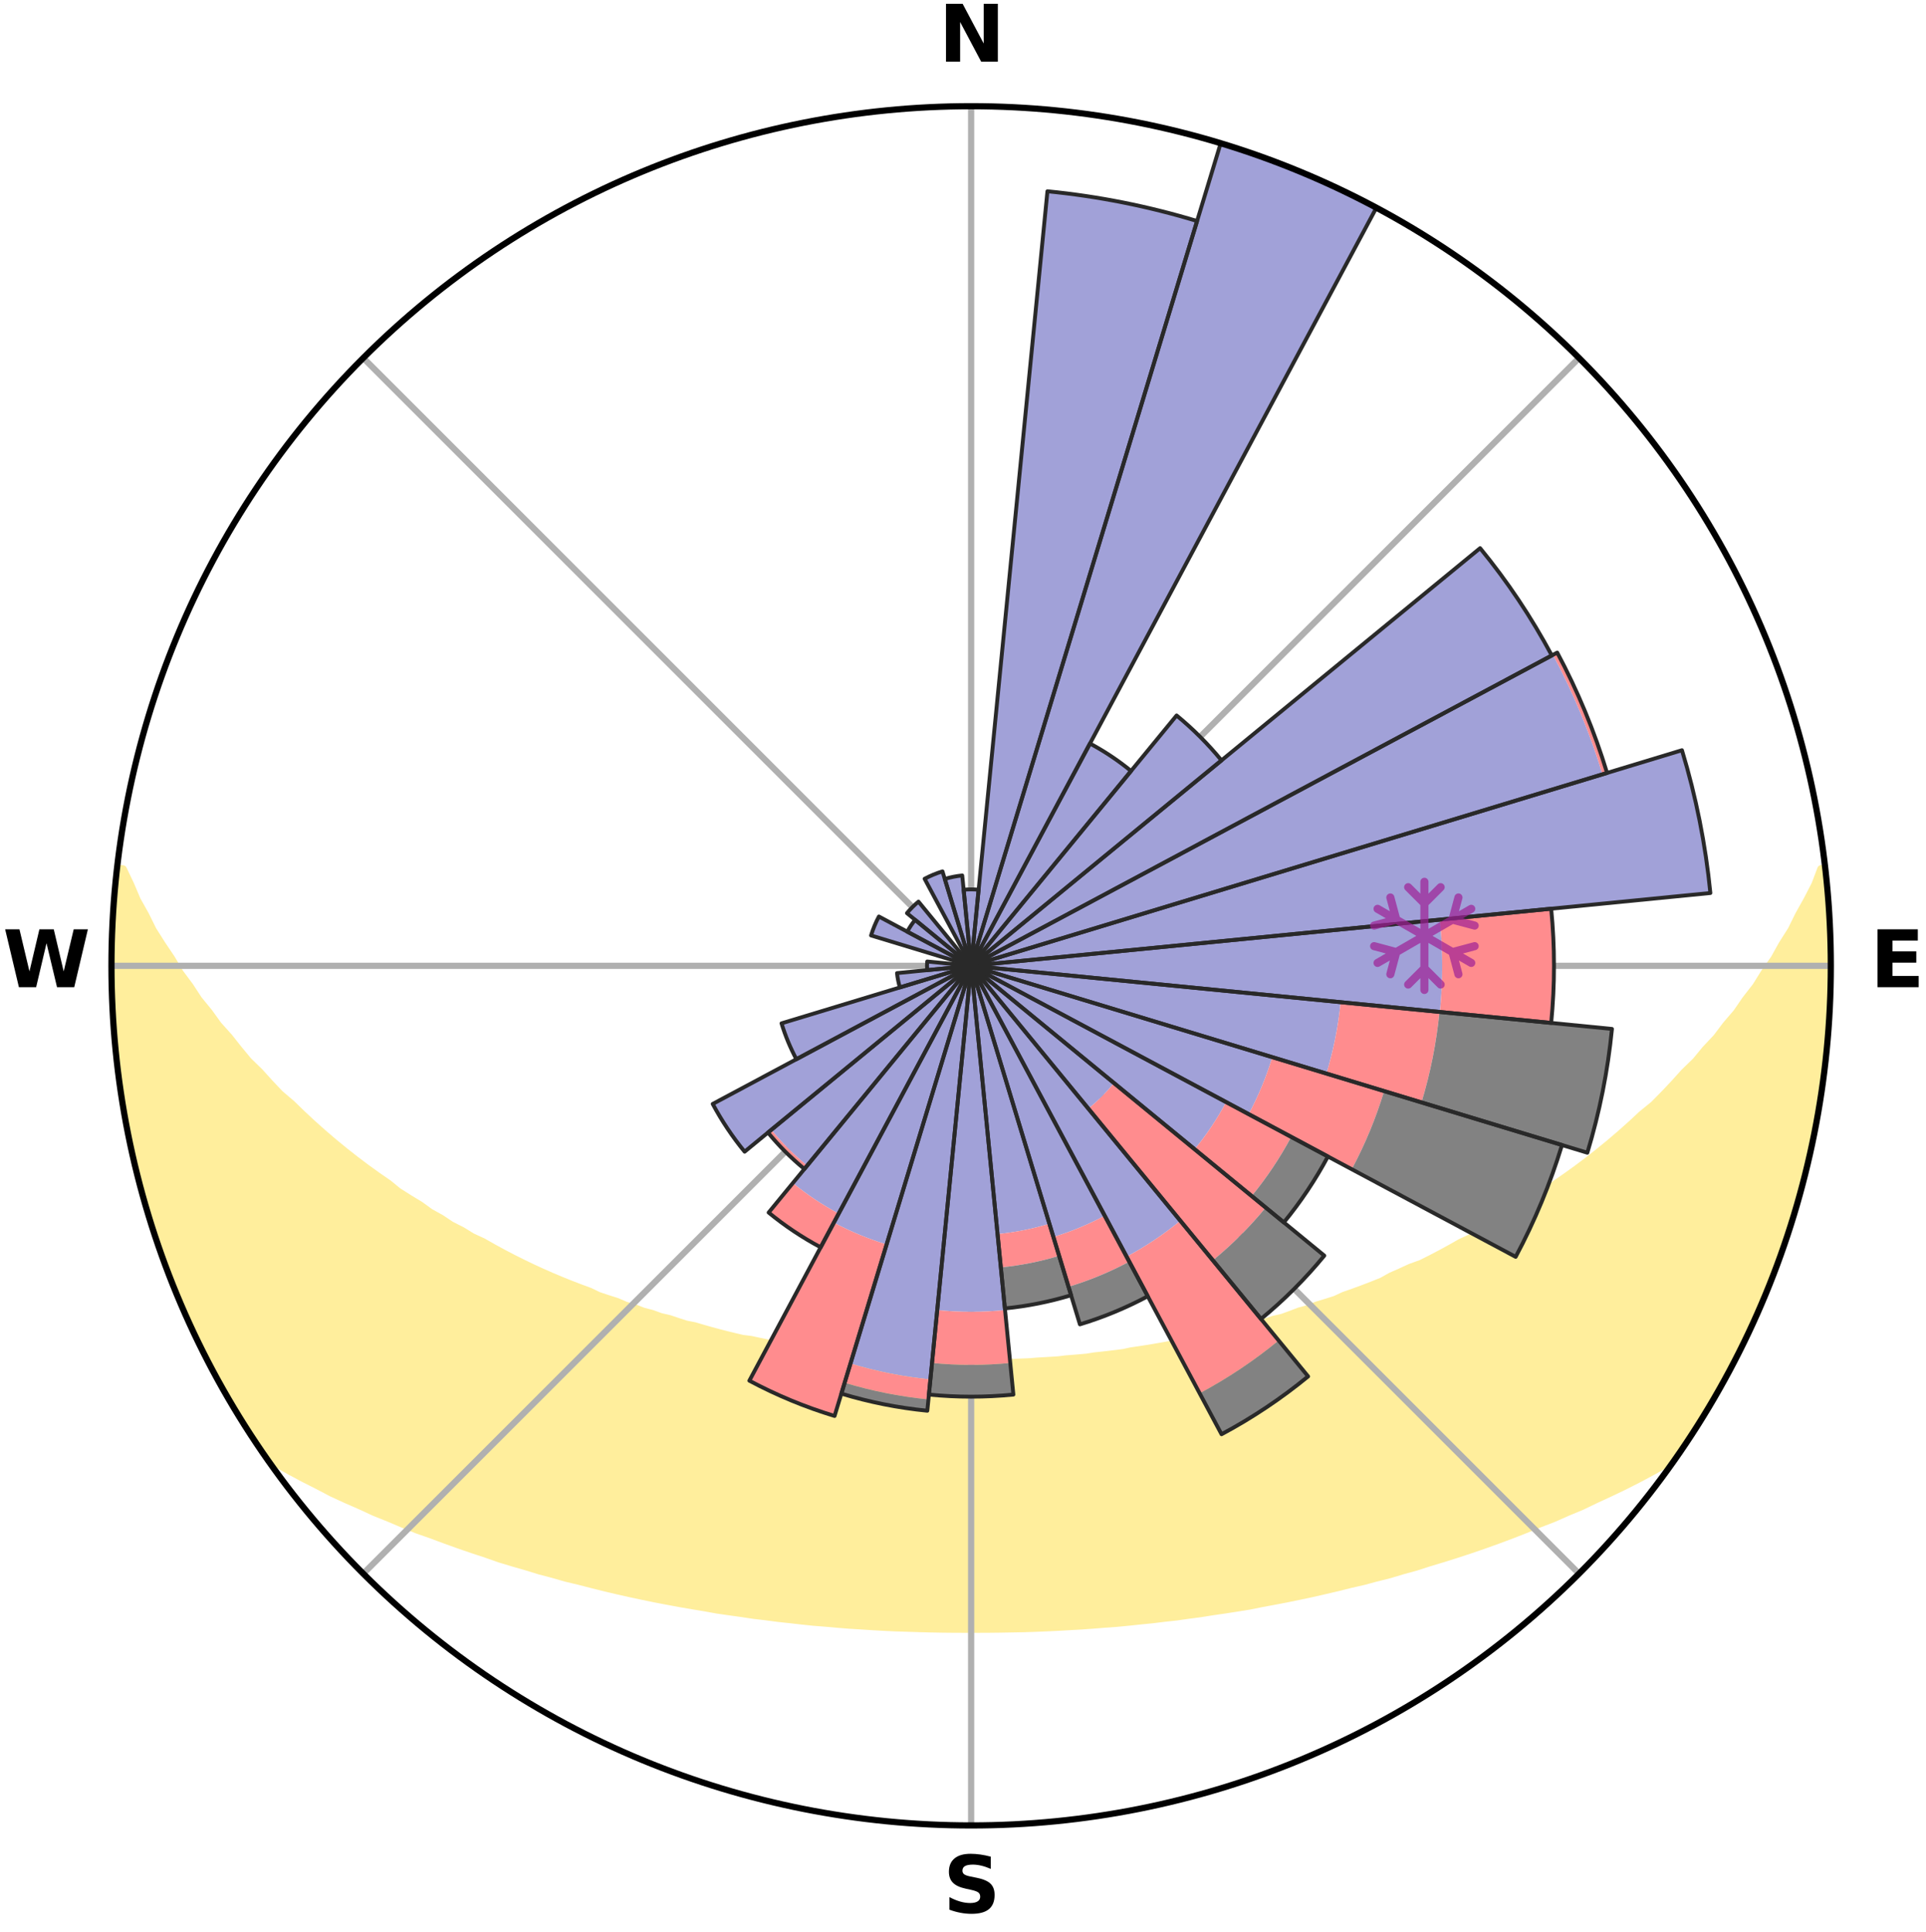 <?xml version="1.0" encoding="utf-8" standalone="no"?>
<!DOCTYPE svg PUBLIC "-//W3C//DTD SVG 1.1//EN"
  "http://www.w3.org/Graphics/SVG/1.1/DTD/svg11.dtd">
<svg xmlns:xlink="http://www.w3.org/1999/xlink" width="248.41pt" height="249.158pt" viewBox="0 0 248.41 249.158" xmlns="http://www.w3.org/2000/svg" version="1.1">
 <title>Ski Rose for Arolla</title>
 <defs>
  <style type="text/css">*{stroke-linejoin: round; stroke-linecap: butt}</style>
 </defs>
 <g id="figure_1">
  <g id="patch_1">
   <path d="M 0 249.158 
L 248.41 249.158 
L 248.41 0 
L 0 0 
z
" style="fill: #ffffff"/>
  </g>
  <g id="axes_1">
   <g id="patch_2">
    <path d="M 236.135 124.579 
C 236.135 110.018 233.267 95.599 227.695 82.147 
C 222.122 68.695 213.955 56.471 203.659 46.175 
C 193.363 35.879 181.139 27.711 167.687 22.139 
C 154.235 16.567 139.815 13.699 125.255 13.699 
C 110.694 13.699 96.275 16.567 82.823 22.139 
C 69.371 27.711 57.147 35.879 46.851 46.175 
C 36.555 56.471 28.387 68.695 22.815 82.147 
C 17.243 95.599 14.375 110.018 14.375 124.579 
C 14.375 139.14 17.243 153.559 22.815 167.011 
C 28.387 180.463 36.555 192.687 46.851 202.983 
C 57.147 213.279 69.371 221.447 82.823 227.019 
C 96.275 232.591 110.694 235.459 125.255 235.459 
C 139.815 235.459 154.235 232.591 167.687 227.019 
C 181.139 221.447 193.363 213.279 203.659 202.983 
C 213.955 192.687 222.122 180.463 227.695 167.011 
C 233.267 153.559 236.135 139.14 236.135 124.579 
M 125.255 124.579 
C 125.255 124.579 125.255 124.579 125.255 124.579 
C 125.255 124.579 125.255 124.579 125.255 124.579 
C 125.255 124.579 125.255 124.579 125.255 124.579 
C 125.255 124.579 125.255 124.579 125.255 124.579 
C 125.255 124.579 125.255 124.579 125.255 124.579 
C 125.255 124.579 125.255 124.579 125.255 124.579 
C 125.255 124.579 125.255 124.579 125.255 124.579 
C 125.255 124.579 125.255 124.579 125.255 124.579 
C 125.255 124.579 125.255 124.579 125.255 124.579 
C 125.255 124.579 125.255 124.579 125.255 124.579 
C 125.255 124.579 125.255 124.579 125.255 124.579 
C 125.255 124.579 125.255 124.579 125.255 124.579 
C 125.255 124.579 125.255 124.579 125.255 124.579 
C 125.255 124.579 125.255 124.579 125.255 124.579 
C 125.255 124.579 125.255 124.579 125.255 124.579 
C 125.255 124.579 125.255 124.579 125.255 124.579 
z
" style="fill: #ffffff"/>
   </g>
   <g id="PolyCollection_1">
    <defs>
     <path id="m29a442035e" d="M 235.26 -137.113 
L 234.887 -137.07 
L 234.128 -135.062 
L 233.1 -133.067 
L 232.006 -131.108 
L 231.068 -129.199 
L 229.877 -127.319 
L 228.857 -125.483 
L 227.59 -123.686 
L 226.5 -121.928 
L 225.168 -120.217 
L 224.017 -118.538 
L 222.628 -116.916 
L 221.424 -115.319 
L 219.985 -113.786 
L 218.734 -112.272 
L 217.252 -110.83 
L 215.96 -109.4 
L 214.649 -108.011 
L 213.32 -106.662 
L 211.771 -105.399 
L 210.413 -104.134 
L 209.041 -102.91 
L 207.657 -101.727 
L 206.262 -100.584 
L 204.858 -99.48 
L 203.446 -98.417 
L 202.026 -97.393 
L 200.602 -96.408 
L 199.357 -95.389 
L 197.922 -94.479 
L 196.485 -93.607 
L 195.224 -92.692 
L 193.785 -91.892 
L 192.346 -91.129 
L 191.078 -90.314 
L 189.808 -89.529 
L 188.375 -88.867 
L 187.106 -88.146 
L 185.837 -87.454 
L 184.57 -86.791 
L 183.304 -86.157 
L 181.897 -85.65 
L 180.641 -85.072 
L 179.39 -84.521 
L 178.277 -83.893 
L 177.033 -83.393 
L 175.795 -82.917 
L 174.564 -82.465 
L 173.34 -82.037 
L 172.241 -81.525 
L 171.03 -81.14 
L 169.828 -80.777 
L 168.741 -80.327 
L 167.555 -80.004 
L 166.477 -79.593 
L 165.402 -79.201 
L 164.241 -78.932 
L 163.178 -78.575 
L 162.036 -78.339 
L 160.985 -78.015 
L 159.939 -77.707 
L 158.897 -77.414 
L 157.861 -77.136 
L 156.766 -76.971 
L 155.744 -76.72 
L 154.728 -76.483 
L 153.718 -76.258 
L 152.714 -76.046 
L 151.715 -75.845 
L 150.723 -75.655 
L 149.736 -75.477 
L 148.756 -75.308 
L 147.781 -75.149 
L 146.812 -75 
L 145.849 -74.859 
L 144.92 -74.655 
L 143.966 -74.534 
L 143.017 -74.42 
L 142.074 -74.313 
L 141.135 -74.213 
L 140.219 -74.062 
L 139.288 -73.978 
L 138.361 -73.9 
L 137.439 -73.827 
L 136.531 -73.714 
L 135.615 -73.655 
L 134.703 -73.6 
L 133.794 -73.549 
L 132.893 -73.472 
L 131.988 -73.433 
L 131.086 -73.398 
L 130.188 -73.347 
L 129.289 -73.323 
L 128.391 -73.302 
L 127.495 -73.276 
L 126.599 -73.265 
L 125.703 -73.258 
L 124.807 -73.258 
L 123.911 -73.269 
L 123.015 -73.283 
L 122.119 -73.3 
L 121.222 -73.336 
L 120.323 -73.364 
L 119.423 -73.396 
L 118.524 -73.457 
L 117.621 -73.499 
L 116.715 -73.545 
L 115.806 -73.596 
L 114.902 -73.691 
L 113.987 -73.754 
L 113.069 -73.821 
L 112.16 -73.944 
L 111.235 -74.026 
L 110.306 -74.113 
L 109.372 -74.206 
L 108.455 -74.369 
L 107.513 -74.479 
L 106.567 -74.595 
L 105.615 -74.719 
L 104.657 -74.851 
L 103.694 -74.992 
L 102.724 -75.141 
L 101.75 -75.299 
L 100.811 -75.552 
L 99.827 -75.733 
L 98.837 -75.924 
L 97.842 -76.127 
L 96.84 -76.341 
L 95.775 -76.473 
L 94.759 -76.711 
L 93.737 -76.961 
L 92.71 -77.226 
L 91.677 -77.505 
L 90.639 -77.798 
L 89.596 -78.107 
L 88.466 -78.329 
L 87.41 -78.67 
L 86.35 -79.027 
L 85.192 -79.297 
L 84.121 -79.689 
L 82.946 -79.994 
L 81.864 -80.424 
L 80.672 -80.768 
L 79.583 -81.238 
L 78.376 -81.622 
L 77.16 -82.029 
L 76.06 -82.562 
L 74.832 -83.014 
L 73.598 -83.489 
L 72.357 -83.989 
L 71.111 -84.515 
L 69.86 -85.066 
L 68.604 -85.644 
L 67.345 -86.25 
L 66.083 -86.883 
L 64.819 -87.544 
L 63.554 -88.235 
L 62.289 -88.955 
L 60.86 -89.615 
L 59.593 -90.398 
L 58.158 -91.126 
L 56.894 -91.973 
L 55.458 -92.771 
L 54.2 -93.684 
L 52.767 -94.554 
L 51.336 -95.462 
L 50.094 -96.478 
L 48.673 -97.46 
L 47.257 -98.481 
L 45.848 -99.542 
L 44.447 -100.643 
L 43.056 -101.783 
L 41.675 -102.964 
L 40.306 -104.185 
L 38.951 -105.446 
L 37.61 -106.748 
L 36.08 -108.052 
L 34.772 -109.437 
L 33.482 -110.864 
L 32.004 -112.302 
L 30.755 -113.812 
L 29.53 -115.362 
L 28.118 -116.934 
L 26.942 -118.566 
L 25.583 -120.227 
L 24.464 -121.94 
L 23.165 -123.688 
L 22.11 -125.479 
L 20.881 -127.312 
L 19.692 -129.188 
L 18.753 -131.093 
L 17.658 -133.047 
L 16.822 -135.02 
L 15.86 -137.043 
L 15.114 -137.128 
L 15.114 -137.128 
L 14.915 -135.204 
L 14.871 -133.266 
L 14.613 -131.346 
L 14.573 -129.412 
L 14.443 -127.481 
L 14.405 -125.546 
L 14.527 -123.613 
L 14.43 -121.677 
L 14.551 -119.746 
L 14.585 -117.81 
L 14.77 -115.884 
L 14.984 -113.961 
L 15.115 -112.03 
L 15.391 -110.115 
L 15.697 -108.206 
L 15.925 -106.284 
L 16.291 -104.384 
L 16.609 -102.475 
L 17.032 -100.587 
L 17.485 -98.706 
L 18.048 -96.854 
L 18.468 -94.964 
L 19.013 -93.109 
L 19.587 -91.262 
L 20.109 -89.398 
L 20.742 -87.569 
L 21.406 -85.752 
L 22.101 -83.946 
L 22.826 -82.152 
L 23.582 -80.371 
L 24.371 -78.604 
L 25.192 -76.851 
L 26.054 -75.12 
L 26.946 -73.403 
L 27.814 -71.673 
L 28.782 -69.997 
L 29.739 -68.316 
L 30.747 -66.665 
L 31.742 -65.005 
L 32.796 -63.382 
L 33.88 -61.779 
L 35.453 -60.524 
L 37.282 -59.483 
L 39.127 -58.491 
L 40.988 -57.55 
L 42.791 -56.601 
L 44.656 -55.742 
L 46.525 -54.925 
L 48.331 -54.091 
L 50.189 -53.344 
L 51.989 -52.58 
L 53.784 -51.85 
L 55.627 -51.207 
L 57.41 -50.54 
L 59.187 -49.903 
L 60.956 -49.295 
L 62.718 -48.715 
L 64.428 -48.109 
L 66.174 -47.584 
L 67.912 -47.084 
L 69.605 -46.561 
L 71.325 -46.11 
L 73 -45.63 
L 74.701 -45.225 
L 76.364 -44.796 
L 78.016 -44.383 
L 79.663 -43.996 
L 81.3 -43.625 
L 82.933 -43.279 
L 84.554 -42.945 
L 86.17 -42.637 
L 87.776 -42.339 
L 89.377 -42.065 
L 90.967 -41.8 
L 92.536 -41.517 
L 94.115 -41.291 
L 95.684 -41.072 
L 97.235 -40.838 
L 98.794 -40.655 
L 100.335 -40.451 
L 101.878 -40.286 
L 103.41 -40.111 
L 104.937 -39.95 
L 106.466 -39.83 
L 107.985 -39.695 
L 109.5 -39.573 
L 111.014 -39.479 
L 112.522 -39.381 
L 114.027 -39.296 
L 115.53 -39.224 
L 117.032 -39.178 
L 118.53 -39.128 
L 120.026 -39.089 
L 121.521 -39.062 
L 123.015 -39.046 
L 124.508 -39.041 
L 126.001 -39.041 
L 127.495 -39.047 
L 128.989 -39.064 
L 130.483 -39.091 
L 131.981 -39.118 
L 133.479 -39.167 
L 134.979 -39.228 
L 136.482 -39.301 
L 137.987 -39.387 
L 139.497 -39.471 
L 141.008 -39.58 
L 142.523 -39.702 
L 144.048 -39.81 
L 145.571 -39.958 
L 147.098 -40.12 
L 148.635 -40.272 
L 150.172 -40.461 
L 151.724 -40.63 
L 153.271 -40.849 
L 154.833 -41.053 
L 156.39 -41.303 
L 157.969 -41.53 
L 159.552 -41.778 
L 161.146 -42.035 
L 162.728 -42.353 
L 164.332 -42.651 
L 165.949 -42.96 
L 167.569 -43.294 
L 169.201 -43.64 
L 170.837 -44.013 
L 172.485 -44.398 
L 174.136 -44.812 
L 175.827 -45.196 
L 177.499 -45.647 
L 179.21 -46.074 
L 180.892 -46.578 
L 182.621 -47.053 
L 184.322 -47.601 
L 186.068 -48.126 
L 187.823 -48.678 
L 189.586 -49.257 
L 191.356 -49.865 
L 193.134 -50.502 
L 194.918 -51.169 
L 196.708 -51.868 
L 198.503 -52.598 
L 200.355 -53.312 
L 202.159 -54.11 
L 204.026 -54.888 
L 205.833 -55.759 
L 207.697 -56.619 
L 209.566 -57.515 
L 211.422 -58.461 
L 213.272 -59.45 
L 215.096 -60.496 
L 216.612 -61.791 
L 217.716 -63.38 
L 218.766 -65.006 
L 219.78 -66.654 
L 220.759 -68.323 
L 221.759 -69.98 
L 222.641 -71.703 
L 223.561 -73.404 
L 224.437 -75.129 
L 225.248 -76.885 
L 226.136 -78.605 
L 226.843 -80.407 
L 227.656 -82.163 
L 228.356 -83.966 
L 229.066 -85.766 
L 229.729 -87.583 
L 230.345 -89.417 
L 230.913 -91.265 
L 231.545 -93.095 
L 232.086 -94.952 
L 232.519 -96.839 
L 233.036 -98.703 
L 233.427 -100.598 
L 233.869 -102.481 
L 234.276 -104.373 
L 234.532 -106.292 
L 234.893 -108.194 
L 235.029 -110.127 
L 235.288 -112.042 
L 235.533 -113.96 
L 235.739 -115.884 
L 235.908 -117.811 
L 236.025 -119.743 
L 235.934 -121.681 
L 235.995 -123.613 
L 236.02 -125.546 
L 236.012 -127.479 
L 235.957 -129.412 
L 235.881 -131.345 
L 235.772 -133.277 
L 235.618 -135.206 
L 235.26 -137.113 
z
" style="stroke: #ffee9c"/>
    </defs>
    <g clip-path="url(#pec55ad2062)">
     <use xlink:href="#m29a442035e" x="0" y="249.158" style="fill: #ffee9c; stroke: #ffee9c"/>
    </g>
   </g>
   <g id="matplotlib.axis_1">
    <g id="xtick_1">
     <g id="line2d_1">
      <path d="M 125.255 124.579 
L 125.255 13.699 
" clip-path="url(#pec55ad2062)" style="fill: none; stroke: #b0b0b0; stroke-width: 0.8; stroke-linecap: square"/>
     </g>
     <g id="text_1">
      <!-- N -->
      <g transform="translate(121.07 7.958) scale(0.1 -0.1)">
       <defs>
        <path id="DejaVuSans-Bold-4e" d="M 588 4666 
L 1931 4666 
L 3628 1466 
L 3628 4666 
L 4769 4666 
L 4769 0 
L 3425 0 
L 1728 3200 
L 1728 0 
L 588 0 
L 588 4666 
z
" transform="scale(0.016)"/>
       </defs>
       <use xlink:href="#DejaVuSans-Bold-4e"/>
      </g>
     </g>
    </g>
    <g id="xtick_2">
     <g id="line2d_2">
      <path d="M 125.255 124.579 
L 203.659 46.175 
" clip-path="url(#pec55ad2062)" style="fill: none; stroke: #b0b0b0; stroke-width: 0.8; stroke-linecap: square"/>
     </g>
    </g>
    <g id="xtick_3">
     <g id="line2d_3">
      <path d="M 125.255 124.579 
L 236.135 124.579 
" clip-path="url(#pec55ad2062)" style="fill: none; stroke: #b0b0b0; stroke-width: 0.8; stroke-linecap: square"/>
     </g>
     <g id="text_2">
      <!-- E -->
      <g transform="translate(241.219 127.338) scale(0.1 -0.1)">
       <defs>
        <path id="DejaVuSans-Bold-45" d="M 588 4666 
L 3834 4666 
L 3834 3756 
L 1791 3756 
L 1791 2888 
L 3713 2888 
L 3713 1978 
L 1791 1978 
L 1791 909 
L 3903 909 
L 3903 0 
L 588 0 
L 588 4666 
z
" transform="scale(0.016)"/>
       </defs>
       <use xlink:href="#DejaVuSans-Bold-45"/>
      </g>
     </g>
    </g>
    <g id="xtick_4">
     <g id="line2d_4">
      <path d="M 125.255 124.579 
L 203.659 202.983 
" clip-path="url(#pec55ad2062)" style="fill: none; stroke: #b0b0b0; stroke-width: 0.8; stroke-linecap: square"/>
     </g>
    </g>
    <g id="xtick_5">
     <g id="line2d_5">
      <path d="M 125.255 124.579 
L 125.255 235.459 
" clip-path="url(#pec55ad2062)" style="fill: none; stroke: #b0b0b0; stroke-width: 0.8; stroke-linecap: square"/>
     </g>
     <g id="text_3">
      <!-- S -->
      <g transform="translate(121.654 246.718) scale(0.1 -0.1)">
       <defs>
        <path id="DejaVuSans-Bold-53" d="M 3834 4519 
L 3834 3531 
Q 3450 3703 3084 3790 
Q 2719 3878 2394 3878 
Q 1963 3878 1756 3759 
Q 1550 3641 1550 3391 
Q 1550 3203 1689 3098 
Q 1828 2994 2194 2919 
L 2706 2816 
Q 3484 2659 3812 2340 
Q 4141 2022 4141 1434 
Q 4141 663 3683 286 
Q 3225 -91 2284 -91 
Q 1841 -91 1394 -6 
Q 947 78 500 244 
L 500 1259 
Q 947 1022 1364 901 
Q 1781 781 2169 781 
Q 2563 781 2772 912 
Q 2981 1044 2981 1288 
Q 2981 1506 2839 1625 
Q 2697 1744 2272 1838 
L 1806 1941 
Q 1106 2091 782 2419 
Q 459 2747 459 3303 
Q 459 4000 909 4375 
Q 1359 4750 2203 4750 
Q 2588 4750 2994 4692 
Q 3400 4634 3834 4519 
z
" transform="scale(0.016)"/>
       </defs>
       <use xlink:href="#DejaVuSans-Bold-53"/>
      </g>
     </g>
    </g>
    <g id="xtick_6">
     <g id="line2d_6">
      <path d="M 125.255 124.579 
L 46.851 202.983 
" clip-path="url(#pec55ad2062)" style="fill: none; stroke: #b0b0b0; stroke-width: 0.8; stroke-linecap: square"/>
     </g>
    </g>
    <g id="xtick_7">
     <g id="line2d_7">
      <path d="M 125.255 124.579 
L 14.375 124.579 
" clip-path="url(#pec55ad2062)" style="fill: none; stroke: #b0b0b0; stroke-width: 0.8; stroke-linecap: square"/>
     </g>
     <g id="text_4">
      <!-- W -->
      <g transform="translate(0.36 127.338) scale(0.1 -0.1)">
       <defs>
        <path id="DejaVuSans-Bold-57" d="M 191 4666 
L 1344 4666 
L 2150 1275 
L 2950 4666 
L 4109 4666 
L 4909 1275 
L 5716 4666 
L 6859 4666 
L 5759 0 
L 4372 0 
L 3525 3547 
L 2688 0 
L 1300 0 
L 191 4666 
z
" transform="scale(0.016)"/>
       </defs>
       <use xlink:href="#DejaVuSans-Bold-57"/>
      </g>
     </g>
    </g>
    <g id="xtick_8">
     <g id="line2d_8">
      <path d="M 125.255 124.579 
L 46.851 46.175 
" clip-path="url(#pec55ad2062)" style="fill: none; stroke: #b0b0b0; stroke-width: 0.8; stroke-linecap: square"/>
     </g>
    </g>
   </g>
   <g id="matplotlib.axis_2"/>
   <g id="patch_3">
    <path d="M 125.255 124.579 
C 125.255 124.579 125.255 124.579 125.255 124.579 
C 125.255 124.579 125.255 124.579 125.255 124.579 
L 125.255 124.579 
C 125.255 124.579 125.255 124.579 125.255 124.579 
C 125.255 124.579 125.255 124.579 125.255 124.579 
z
" clip-path="url(#pec55ad2062)" style="fill: #d9d9d9"/>
   </g>
   <g id="patch_4">
    <path d="M 125.255 124.579 
C 125.255 124.579 125.255 124.579 125.255 124.579 
C 125.255 124.579 125.255 124.579 125.255 124.579 
L 125.255 124.579 
C 125.255 124.579 125.255 124.579 125.255 124.579 
C 125.255 124.579 125.255 124.579 125.255 124.579 
z
" clip-path="url(#pec55ad2062)" style="fill: #d9d9d9"/>
   </g>
   <g id="patch_5">
    <path d="M 125.255 124.579 
C 125.255 124.579 125.255 124.579 125.255 124.579 
C 125.255 124.579 125.255 124.579 125.255 124.579 
L 125.255 124.579 
C 125.255 124.579 125.255 124.579 125.255 124.579 
C 125.255 124.579 125.255 124.579 125.255 124.579 
z
" clip-path="url(#pec55ad2062)" style="fill: #d9d9d9"/>
   </g>
   <g id="patch_6">
    <path d="M 125.255 124.579 
C 125.255 124.579 125.255 124.579 125.255 124.579 
C 125.255 124.579 125.255 124.579 125.255 124.579 
L 125.255 124.579 
C 125.255 124.579 125.255 124.579 125.255 124.579 
C 125.255 124.579 125.255 124.579 125.255 124.579 
z
" clip-path="url(#pec55ad2062)" style="fill: #d9d9d9"/>
   </g>
   <g id="patch_7">
    <path d="M 125.255 124.579 
C 125.255 124.579 125.255 124.579 125.255 124.579 
C 125.255 124.579 125.255 124.579 125.255 124.579 
L 125.255 124.579 
C 125.255 124.579 125.255 124.579 125.255 124.579 
C 125.255 124.579 125.255 124.579 125.255 124.579 
z
" clip-path="url(#pec55ad2062)" style="fill: #d9d9d9"/>
   </g>
   <g id="patch_8">
    <path d="M 125.255 124.579 
C 125.255 124.579 125.255 124.579 125.255 124.579 
C 125.255 124.579 125.255 124.579 125.255 124.579 
L 125.255 124.579 
C 125.255 124.579 125.255 124.579 125.255 124.579 
C 125.255 124.579 125.255 124.579 125.255 124.579 
z
" clip-path="url(#pec55ad2062)" style="fill: #d9d9d9"/>
   </g>
   <g id="patch_9">
    <path d="M 125.255 124.579 
C 125.255 124.579 125.255 124.579 125.255 124.579 
C 125.255 124.579 125.255 124.579 125.255 124.579 
L 125.255 124.579 
C 125.255 124.579 125.255 124.579 125.255 124.579 
C 125.255 124.579 125.255 124.579 125.255 124.579 
z
" clip-path="url(#pec55ad2062)" style="fill: #d9d9d9"/>
   </g>
   <g id="patch_10">
    <path d="M 125.255 124.579 
C 125.255 124.579 125.255 124.579 125.255 124.579 
C 125.255 124.579 125.255 124.579 125.255 124.579 
L 125.255 124.579 
C 125.255 124.579 125.255 124.579 125.255 124.579 
C 125.255 124.579 125.255 124.579 125.255 124.579 
z
" clip-path="url(#pec55ad2062)" style="fill: #d9d9d9"/>
   </g>
   <g id="patch_11">
    <path d="M 125.255 124.579 
C 125.255 124.579 125.255 124.579 125.255 124.579 
C 125.255 124.579 125.255 124.579 125.255 124.579 
L 125.255 124.579 
C 125.255 124.579 125.255 124.579 125.255 124.579 
C 125.255 124.579 125.255 124.579 125.255 124.579 
z
" clip-path="url(#pec55ad2062)" style="fill: #d9d9d9"/>
   </g>
   <g id="patch_12">
    <path d="M 125.255 124.579 
C 125.255 124.579 125.255 124.579 125.255 124.579 
C 125.255 124.579 125.255 124.579 125.255 124.579 
L 125.255 124.579 
C 125.255 124.579 125.255 124.579 125.255 124.579 
C 125.255 124.579 125.255 124.579 125.255 124.579 
z
" clip-path="url(#pec55ad2062)" style="fill: #d9d9d9"/>
   </g>
   <g id="patch_13">
    <path d="M 125.255 124.579 
C 125.255 124.579 125.255 124.579 125.255 124.579 
C 125.255 124.579 125.255 124.579 125.255 124.579 
L 125.255 124.579 
C 125.255 124.579 125.255 124.579 125.255 124.579 
C 125.255 124.579 125.255 124.579 125.255 124.579 
z
" clip-path="url(#pec55ad2062)" style="fill: #d9d9d9"/>
   </g>
   <g id="patch_14">
    <path d="M 125.255 124.579 
C 125.255 124.579 125.255 124.579 125.255 124.579 
C 125.255 124.579 125.255 124.579 125.255 124.579 
L 125.255 124.579 
C 125.255 124.579 125.255 124.579 125.255 124.579 
C 125.255 124.579 125.255 124.579 125.255 124.579 
z
" clip-path="url(#pec55ad2062)" style="fill: #d9d9d9"/>
   </g>
   <g id="patch_15">
    <path d="M 125.255 124.579 
C 125.255 124.579 125.255 124.579 125.255 124.579 
C 125.255 124.579 125.255 124.579 125.255 124.579 
L 125.255 124.579 
C 125.255 124.579 125.255 124.579 125.255 124.579 
C 125.255 124.579 125.255 124.579 125.255 124.579 
z
" clip-path="url(#pec55ad2062)" style="fill: #d9d9d9"/>
   </g>
   <g id="patch_16">
    <path d="M 125.255 124.579 
C 125.255 124.579 125.255 124.579 125.255 124.579 
C 125.255 124.579 125.255 124.579 125.255 124.579 
L 125.255 124.579 
C 125.255 124.579 125.255 124.579 125.255 124.579 
C 125.255 124.579 125.255 124.579 125.255 124.579 
z
" clip-path="url(#pec55ad2062)" style="fill: #d9d9d9"/>
   </g>
   <g id="patch_17">
    <path d="M 125.255 124.579 
C 125.255 124.579 125.255 124.579 125.255 124.579 
C 125.255 124.579 125.255 124.579 125.255 124.579 
L 125.255 124.579 
C 125.255 124.579 125.255 124.579 125.255 124.579 
C 125.255 124.579 125.255 124.579 125.255 124.579 
z
" clip-path="url(#pec55ad2062)" style="fill: #d9d9d9"/>
   </g>
   <g id="patch_18">
    <path d="M 125.255 124.579 
C 125.255 124.579 125.255 124.579 125.255 124.579 
C 125.255 124.579 125.255 124.579 125.255 124.579 
L 125.255 124.579 
C 125.255 124.579 125.255 124.579 125.255 124.579 
C 125.255 124.579 125.255 124.579 125.255 124.579 
z
" clip-path="url(#pec55ad2062)" style="fill: #d9d9d9"/>
   </g>
   <g id="patch_19">
    <path d="M 125.255 124.579 
C 125.255 124.579 125.255 124.579 125.255 124.579 
C 125.255 124.579 125.255 124.579 125.255 124.579 
L 125.255 124.579 
C 125.255 124.579 125.255 124.579 125.255 124.579 
C 125.255 124.579 125.255 124.579 125.255 124.579 
z
" clip-path="url(#pec55ad2062)" style="fill: #d9d9d9"/>
   </g>
   <g id="patch_20">
    <path d="M 125.255 124.579 
C 125.255 124.579 125.255 124.579 125.255 124.579 
C 125.255 124.579 125.255 124.579 125.255 124.579 
L 125.255 124.579 
C 125.255 124.579 125.255 124.579 125.255 124.579 
C 125.255 124.579 125.255 124.579 125.255 124.579 
z
" clip-path="url(#pec55ad2062)" style="fill: #d9d9d9"/>
   </g>
   <g id="patch_21">
    <path d="M 125.255 124.579 
C 125.255 124.579 125.255 124.579 125.255 124.579 
C 125.255 124.579 125.255 124.579 125.255 124.579 
L 125.255 124.579 
C 125.255 124.579 125.255 124.579 125.255 124.579 
C 125.255 124.579 125.255 124.579 125.255 124.579 
z
" clip-path="url(#pec55ad2062)" style="fill: #d9d9d9"/>
   </g>
   <g id="patch_22">
    <path d="M 125.255 124.579 
C 125.255 124.579 125.255 124.579 125.255 124.579 
C 125.255 124.579 125.255 124.579 125.255 124.579 
L 125.255 124.579 
C 125.255 124.579 125.255 124.579 125.255 124.579 
C 125.255 124.579 125.255 124.579 125.255 124.579 
z
" clip-path="url(#pec55ad2062)" style="fill: #d9d9d9"/>
   </g>
   <g id="patch_23">
    <path d="M 125.255 124.579 
C 125.255 124.579 125.255 124.579 125.255 124.579 
C 125.255 124.579 125.255 124.579 125.255 124.579 
L 125.255 124.579 
C 125.255 124.579 125.255 124.579 125.255 124.579 
C 125.255 124.579 125.255 124.579 125.255 124.579 
z
" clip-path="url(#pec55ad2062)" style="fill: #d9d9d9"/>
   </g>
   <g id="patch_24">
    <path d="M 125.255 124.579 
C 125.255 124.579 125.255 124.579 125.255 124.579 
C 125.255 124.579 125.255 124.579 125.255 124.579 
L 125.255 124.579 
C 125.255 124.579 125.255 124.579 125.255 124.579 
C 125.255 124.579 125.255 124.579 125.255 124.579 
z
" clip-path="url(#pec55ad2062)" style="fill: #d9d9d9"/>
   </g>
   <g id="patch_25">
    <path d="M 125.255 124.579 
C 125.255 124.579 125.255 124.579 125.255 124.579 
C 125.255 124.579 125.255 124.579 125.255 124.579 
L 125.255 124.579 
C 125.255 124.579 125.255 124.579 125.255 124.579 
C 125.255 124.579 125.255 124.579 125.255 124.579 
z
" clip-path="url(#pec55ad2062)" style="fill: #d9d9d9"/>
   </g>
   <g id="patch_26">
    <path d="M 125.255 124.579 
C 125.255 124.579 125.255 124.579 125.255 124.579 
C 125.255 124.579 125.255 124.579 125.255 124.579 
L 125.255 124.579 
C 125.255 124.579 125.255 124.579 125.255 124.579 
C 125.255 124.579 125.255 124.579 125.255 124.579 
z
" clip-path="url(#pec55ad2062)" style="fill: #d9d9d9"/>
   </g>
   <g id="patch_27">
    <path d="M 125.255 124.579 
C 125.255 124.579 125.255 124.579 125.255 124.579 
C 125.255 124.579 125.255 124.579 125.255 124.579 
L 125.255 124.579 
C 125.255 124.579 125.255 124.579 125.255 124.579 
C 125.255 124.579 125.255 124.579 125.255 124.579 
z
" clip-path="url(#pec55ad2062)" style="fill: #d9d9d9"/>
   </g>
   <g id="patch_28">
    <path d="M 125.255 124.579 
C 125.255 124.579 125.255 124.579 125.255 124.579 
C 125.255 124.579 125.255 124.579 125.255 124.579 
L 125.255 124.579 
C 125.255 124.579 125.255 124.579 125.255 124.579 
C 125.255 124.579 125.255 124.579 125.255 124.579 
z
" clip-path="url(#pec55ad2062)" style="fill: #d9d9d9"/>
   </g>
   <g id="patch_29">
    <path d="M 125.255 124.579 
C 125.255 124.579 125.255 124.579 125.255 124.579 
C 125.255 124.579 125.255 124.579 125.255 124.579 
L 125.255 124.579 
C 125.255 124.579 125.255 124.579 125.255 124.579 
C 125.255 124.579 125.255 124.579 125.255 124.579 
z
" clip-path="url(#pec55ad2062)" style="fill: #d9d9d9"/>
   </g>
   <g id="patch_30">
    <path d="M 125.255 124.579 
C 125.255 124.579 125.255 124.579 125.255 124.579 
C 125.255 124.579 125.255 124.579 125.255 124.579 
L 125.255 124.579 
C 125.255 124.579 125.255 124.579 125.255 124.579 
C 125.255 124.579 125.255 124.579 125.255 124.579 
z
" clip-path="url(#pec55ad2062)" style="fill: #d9d9d9"/>
   </g>
   <g id="patch_31">
    <path d="M 125.255 124.579 
C 125.255 124.579 125.255 124.579 125.255 124.579 
C 125.255 124.579 125.255 124.579 125.255 124.579 
L 125.255 124.579 
C 125.255 124.579 125.255 124.579 125.255 124.579 
C 125.255 124.579 125.255 124.579 125.255 124.579 
z
" clip-path="url(#pec55ad2062)" style="fill: #d9d9d9"/>
   </g>
   <g id="patch_32">
    <path d="M 125.255 124.579 
C 125.255 124.579 125.255 124.579 125.255 124.579 
C 125.255 124.579 125.255 124.579 125.255 124.579 
L 125.255 124.579 
C 125.255 124.579 125.255 124.579 125.255 124.579 
C 125.255 124.579 125.255 124.579 125.255 124.579 
z
" clip-path="url(#pec55ad2062)" style="fill: #d9d9d9"/>
   </g>
   <g id="patch_33">
    <path d="M 125.255 124.579 
C 125.255 124.579 125.255 124.579 125.255 124.579 
C 125.255 124.579 125.255 124.579 125.255 124.579 
L 125.255 124.579 
C 125.255 124.579 125.255 124.579 125.255 124.579 
C 125.255 124.579 125.255 124.579 125.255 124.579 
z
" clip-path="url(#pec55ad2062)" style="fill: #d9d9d9"/>
   </g>
   <g id="patch_34">
    <path d="M 125.255 124.579 
C 125.255 124.579 125.255 124.579 125.255 124.579 
C 125.255 124.579 125.255 124.579 125.255 124.579 
L 125.255 124.579 
C 125.255 124.579 125.255 124.579 125.255 124.579 
C 125.255 124.579 125.255 124.579 125.255 124.579 
z
" clip-path="url(#pec55ad2062)" style="fill: #d9d9d9"/>
   </g>
   <g id="patch_35">
    <path d="M 125.255 124.579 
C 125.255 124.579 125.255 124.579 125.255 124.579 
C 125.255 124.579 125.255 124.579 125.255 124.579 
L 126.221 114.767 
C 125.9 114.735 125.578 114.719 125.255 114.719 
C 124.932 114.719 124.61 114.735 124.288 114.767 
z
" clip-path="url(#pec55ad2062)" style="fill: #a1a1d8"/>
   </g>
   <g id="patch_36">
    <path d="M 125.255 124.579 
C 125.255 124.579 125.255 124.579 125.255 124.579 
C 125.255 124.579 125.255 124.579 125.255 124.579 
L 154.397 28.511 
C 151.252 27.557 148.063 26.758 144.84 26.117 
C 141.617 25.476 138.365 24.994 135.095 24.672 
z
" clip-path="url(#pec55ad2062)" style="fill: #a1a1d8"/>
   </g>
   <g id="patch_37">
    <path d="M 125.255 124.579 
C 125.255 124.579 125.255 124.579 125.255 124.579 
C 125.255 124.579 125.255 124.579 125.255 124.579 
L 177.523 26.792 
C 174.323 25.081 171.04 23.528 167.687 22.139 
C 164.334 20.75 160.915 19.527 157.442 18.474 
z
" clip-path="url(#pec55ad2062)" style="fill: #a1a1d8"/>
   </g>
   <g id="patch_38">
    <path d="M 125.255 124.579 
C 125.255 124.579 125.255 124.579 125.255 124.579 
C 125.255 124.579 125.255 124.579 125.255 124.579 
L 145.879 99.448 
C 145.057 98.773 144.202 98.139 143.317 97.548 
C 142.432 96.956 141.519 96.409 140.58 95.907 
z
" clip-path="url(#pec55ad2062)" style="fill: #a1a1d8"/>
   </g>
   <g id="patch_39">
    <path d="M 125.255 124.579 
C 125.255 124.579 125.255 124.579 125.255 124.579 
C 125.255 124.579 125.255 124.579 125.255 124.579 
L 157.545 98.079 
C 156.678 97.022 155.759 96.008 154.792 95.041 
C 153.826 94.075 152.812 93.156 151.755 92.288 
z
" clip-path="url(#pec55ad2062)" style="fill: #a1a1d8"/>
   </g>
   <g id="patch_40">
    <path d="M 125.255 124.579 
C 125.255 124.579 125.255 124.579 125.255 124.579 
C 125.255 124.579 125.255 124.579 125.255 124.579 
L 200.149 84.548 
C 198.838 82.096 197.408 79.711 195.864 77.399 
C 194.32 75.088 192.663 72.854 190.9 70.706 
z
" clip-path="url(#pec55ad2062)" style="fill: #a1a1d8"/>
   </g>
   <g id="patch_41">
    <path d="M 125.255 124.579 
C 125.255 124.579 125.255 124.579 125.255 124.579 
C 125.255 124.579 125.255 124.579 125.255 124.579 
L 206.688 99.877 
C 205.879 97.211 204.94 94.587 203.874 92.014 
C 202.808 89.44 201.617 86.921 200.304 84.465 
z
" clip-path="url(#pec55ad2062)" style="fill: #a1a1d8"/>
   </g>
   <g id="patch_42">
    <path d="M 125.255 124.579 
C 125.255 124.579 125.255 124.579 125.255 124.579 
C 125.255 124.579 125.255 124.579 125.255 124.579 
L 220.598 115.189 
C 220.29 112.068 219.83 108.964 219.218 105.889 
C 218.606 102.813 217.844 99.769 216.934 96.769 
z
" clip-path="url(#pec55ad2062)" style="fill: #a1a1d8"/>
   </g>
   <g id="patch_43">
    <path d="M 125.255 124.579 
C 125.255 124.579 125.255 124.579 125.255 124.579 
C 125.255 124.579 125.255 124.579 125.255 124.579 
L 185.722 130.535 
C 185.917 128.555 186.015 126.568 186.015 124.579 
C 186.015 122.59 185.917 120.603 185.722 118.624 
z
" clip-path="url(#pec55ad2062)" style="fill: #a1a1d8"/>
   </g>
   <g id="patch_44">
    <path d="M 125.255 124.579 
C 125.255 124.579 125.255 124.579 125.255 124.579 
C 125.255 124.579 125.255 124.579 125.255 124.579 
L 171.082 138.481 
C 171.537 136.981 171.918 135.459 172.224 133.922 
C 172.529 132.384 172.76 130.833 172.913 129.273 
z
" clip-path="url(#pec55ad2062)" style="fill: #a1a1d8"/>
   </g>
   <g id="patch_45">
    <path d="M 125.255 124.579 
C 125.255 124.579 125.255 124.579 125.255 124.579 
C 125.255 124.579 125.255 124.579 125.255 124.579 
L 161.054 143.714 
C 161.68 142.542 162.249 141.341 162.757 140.113 
C 163.266 138.886 163.713 137.634 164.099 136.362 
z
" clip-path="url(#pec55ad2062)" style="fill: #a1a1d8"/>
   </g>
   <g id="patch_46">
    <path d="M 125.255 124.579 
C 125.255 124.579 125.255 124.579 125.255 124.579 
C 125.255 124.579 125.255 124.579 125.255 124.579 
L 154.085 148.239 
C 154.859 147.296 155.587 146.314 156.265 145.299 
C 156.943 144.284 157.571 143.237 158.147 142.16 
z
" clip-path="url(#pec55ad2062)" style="fill: #a1a1d8"/>
   </g>
   <g id="patch_47">
    <path d="M 125.255 124.579 
C 125.255 124.579 125.255 124.579 125.255 124.579 
C 125.255 124.579 125.255 124.579 125.255 124.579 
L 140.379 143.008 
C 140.982 142.513 141.561 141.988 142.112 141.437 
C 142.664 140.885 143.189 140.306 143.684 139.703 
z
" clip-path="url(#pec55ad2062)" style="fill: #a1a1d8"/>
   </g>
   <g id="patch_48">
    <path d="M 125.255 124.579 
C 125.255 124.579 125.255 124.579 125.255 124.579 
C 125.255 124.579 125.255 124.579 125.255 124.579 
L 145.309 162.097 
C 146.537 161.441 147.732 160.724 148.889 159.951 
C 150.047 159.177 151.166 158.347 152.243 157.464 
z
" clip-path="url(#pec55ad2062)" style="fill: #a1a1d8"/>
   </g>
   <g id="patch_49">
    <path d="M 125.255 124.579 
C 125.255 124.579 125.255 124.579 125.255 124.579 
C 125.255 124.579 125.255 124.579 125.255 124.579 
L 135.866 159.558 
C 137.011 159.211 138.138 158.808 139.243 158.35 
C 140.348 157.892 141.431 157.38 142.486 156.816 
z
" clip-path="url(#pec55ad2062)" style="fill: #a1a1d8"/>
   </g>
   <g id="patch_50">
    <path d="M 125.255 124.579 
C 125.255 124.579 125.255 124.579 125.255 124.579 
C 125.255 124.579 125.255 124.579 125.255 124.579 
L 128.663 159.182 
C 129.796 159.071 130.922 158.904 132.038 158.682 
C 133.154 158.46 134.259 158.183 135.348 157.852 
z
" clip-path="url(#pec55ad2062)" style="fill: #a1a1d8"/>
   </g>
   <g id="patch_51">
    <path d="M 125.255 124.579 
C 125.255 124.579 125.255 124.579 125.255 124.579 
C 125.255 124.579 125.255 124.579 125.255 124.579 
L 120.88 168.993 
C 122.334 169.136 123.794 169.208 125.255 169.208 
C 126.716 169.208 128.175 169.136 129.629 168.993 
z
" clip-path="url(#pec55ad2062)" style="fill: #a1a1d8"/>
   </g>
   <g id="patch_52">
    <path d="M 125.255 124.579 
C 125.255 124.579 125.255 124.579 125.255 124.579 
C 125.255 124.579 125.255 124.579 125.255 124.579 
L 109.692 175.882 
C 111.372 176.391 113.075 176.818 114.796 177.16 
C 116.517 177.503 118.254 177.76 120 177.932 
z
" clip-path="url(#pec55ad2062)" style="fill: #a1a1d8"/>
   </g>
   <g id="patch_53">
    <path d="M 125.255 124.579 
C 125.255 124.579 125.255 124.579 125.255 124.579 
C 125.255 124.579 125.255 124.579 125.255 124.579 
L 107.548 157.706 
C 108.632 158.285 109.745 158.811 110.88 159.282 
C 112.016 159.752 113.175 160.167 114.351 160.524 
z
" clip-path="url(#pec55ad2062)" style="fill: #a1a1d8"/>
   </g>
   <g id="patch_54">
    <path d="M 125.255 124.579 
C 125.255 124.579 125.255 124.579 125.255 124.579 
C 125.255 124.579 125.255 124.579 125.255 124.579 
L 102.261 152.597 
C 103.178 153.349 104.132 154.057 105.118 154.716 
C 106.105 155.375 107.123 155.985 108.169 156.544 
z
" clip-path="url(#pec55ad2062)" style="fill: #a1a1d8"/>
   </g>
   <g id="patch_55">
    <path d="M 125.255 124.579 
C 125.255 124.579 125.255 124.579 125.255 124.579 
C 125.255 124.579 125.255 124.579 125.255 124.579 
L 99.48 145.732 
C 100.172 146.576 100.906 147.385 101.678 148.156 
C 102.449 148.928 103.258 149.661 104.102 150.354 
z
" clip-path="url(#pec55ad2062)" style="fill: #a1a1d8"/>
   </g>
   <g id="patch_56">
    <path d="M 125.255 124.579 
C 125.255 124.579 125.255 124.579 125.255 124.579 
C 125.255 124.579 125.255 124.579 125.255 124.579 
L 91.924 142.395 
C 92.507 143.486 93.143 144.548 93.831 145.576 
C 94.518 146.605 95.255 147.599 96.04 148.555 
z
" clip-path="url(#pec55ad2062)" style="fill: #a1a1d8"/>
   </g>
   <g id="patch_57">
    <path d="M 125.255 124.579 
C 125.255 124.579 125.255 124.579 125.255 124.579 
C 125.255 124.579 125.255 124.579 125.255 124.579 
L 100.799 131.998 
C 101.042 132.798 101.324 133.586 101.644 134.359 
C 101.964 135.132 102.322 135.888 102.716 136.626 
z
" clip-path="url(#pec55ad2062)" style="fill: #a1a1d8"/>
   </g>
   <g id="patch_58">
    <path d="M 125.255 124.579 
C 125.255 124.579 125.255 124.579 125.255 124.579 
C 125.255 124.579 125.255 124.579 125.255 124.579 
L 115.697 125.52 
C 115.728 125.833 115.774 126.144 115.836 126.453 
C 115.897 126.761 115.973 127.066 116.065 127.367 
z
" clip-path="url(#pec55ad2062)" style="fill: #a1a1d8"/>
   </g>
   <g id="patch_59">
    <path d="M 125.255 124.579 
C 125.255 124.579 125.255 124.579 125.255 124.579 
C 125.255 124.579 125.255 124.579 125.255 124.579 
L 119.59 124.021 
C 119.571 124.207 119.562 124.393 119.562 124.579 
C 119.562 124.765 119.571 124.952 119.59 125.137 
z
" clip-path="url(#pec55ad2062)" style="fill: #a1a1d8"/>
   </g>
   <g id="patch_60">
    <path d="M 125.255 124.579 
C 125.255 124.579 125.255 124.579 125.255 124.579 
C 125.255 124.579 125.255 124.579 125.255 124.579 
L 125.255 124.579 
C 125.255 124.579 125.255 124.579 125.255 124.579 
C 125.255 124.579 125.255 124.579 125.255 124.579 
z
" clip-path="url(#pec55ad2062)" style="fill: #a1a1d8"/>
   </g>
   <g id="patch_61">
    <path d="M 125.255 124.579 
C 125.255 124.579 125.255 124.579 125.255 124.579 
C 125.255 124.579 125.255 124.579 125.255 124.579 
L 113.358 118.22 
C 113.15 118.609 112.961 119.009 112.792 119.417 
C 112.623 119.825 112.474 120.241 112.346 120.663 
z
" clip-path="url(#pec55ad2062)" style="fill: #a1a1d8"/>
   </g>
   <g id="patch_62">
    <path d="M 125.255 124.579 
C 125.255 124.579 125.255 124.579 125.255 124.579 
C 125.255 124.579 125.255 124.579 125.255 124.579 
L 118.034 118.653 
C 117.84 118.89 117.658 119.135 117.488 119.39 
C 117.319 119.644 117.161 119.906 117.017 120.176 
z
" clip-path="url(#pec55ad2062)" style="fill: #a1a1d8"/>
   </g>
   <g id="patch_63">
    <path d="M 125.255 124.579 
C 125.255 124.579 125.255 124.579 125.255 124.579 
C 125.255 124.579 125.255 124.579 125.255 124.579 
L 118.462 116.301 
C 118.191 116.524 117.931 116.759 117.683 117.007 
C 117.435 117.255 117.2 117.515 116.977 117.786 
z
" clip-path="url(#pec55ad2062)" style="fill: #a1a1d8"/>
   </g>
   <g id="patch_64">
    <path d="M 125.255 124.579 
C 125.255 124.579 125.255 124.579 125.255 124.579 
C 125.255 124.579 125.255 124.579 125.255 124.579 
L 125.255 124.579 
C 125.255 124.579 125.255 124.579 125.255 124.579 
C 125.255 124.579 125.255 124.579 125.255 124.579 
z
" clip-path="url(#pec55ad2062)" style="fill: #a1a1d8"/>
   </g>
   <g id="patch_65">
    <path d="M 125.255 124.579 
C 125.255 124.579 125.255 124.579 125.255 124.579 
C 125.255 124.579 125.255 124.579 125.255 124.579 
L 121.56 112.398 
C 121.161 112.519 120.769 112.659 120.384 112.819 
C 119.999 112.978 119.622 113.157 119.254 113.353 
z
" clip-path="url(#pec55ad2062)" style="fill: #a1a1d8"/>
   </g>
   <g id="patch_66">
    <path d="M 125.255 124.579 
C 125.255 124.579 125.255 124.579 125.255 124.579 
C 125.255 124.579 125.255 124.579 125.255 124.579 
L 124.107 112.926 
C 123.726 112.964 123.346 113.02 122.971 113.095 
C 122.595 113.17 122.223 113.263 121.856 113.374 
z
" clip-path="url(#pec55ad2062)" style="fill: #a1a1d8"/>
   </g>
   <g id="patch_67">
    <path d="M 124.288 114.767 
C 124.61 114.735 124.932 114.719 125.255 114.719 
C 125.578 114.719 125.9 114.735 126.221 114.767 
L 126.221 114.767 
C 125.9 114.735 125.578 114.719 125.255 114.719 
C 124.932 114.719 124.61 114.735 124.288 114.767 
z
" clip-path="url(#pec55ad2062)" style="fill: #ff8c8e"/>
   </g>
   <g id="patch_68">
    <path d="M 135.095 24.672 
C 138.365 24.994 141.617 25.476 144.84 26.117 
C 148.063 26.758 151.252 27.557 154.397 28.511 
L 154.397 28.511 
C 151.252 27.557 148.063 26.758 144.84 26.117 
C 141.617 25.476 138.365 24.994 135.095 24.672 
z
" clip-path="url(#pec55ad2062)" style="fill: #ff8c8e"/>
   </g>
   <g id="patch_69">
    <path d="M 157.442 18.474 
C 160.915 19.527 164.334 20.75 167.687 22.139 
C 171.04 23.528 174.323 25.081 177.523 26.792 
L 177.523 26.792 
C 174.323 25.081 171.04 23.528 167.687 22.139 
C 164.334 20.75 160.915 19.527 157.442 18.474 
z
" clip-path="url(#pec55ad2062)" style="fill: #ff8c8e"/>
   </g>
   <g id="patch_70">
    <path d="M 140.58 95.907 
C 141.519 96.409 142.432 96.956 143.317 97.548 
C 144.202 98.139 145.057 98.773 145.879 99.448 
L 145.879 99.448 
C 145.057 98.773 144.202 98.139 143.317 97.548 
C 142.432 96.956 141.519 96.409 140.58 95.907 
z
" clip-path="url(#pec55ad2062)" style="fill: #ff8c8e"/>
   </g>
   <g id="patch_71">
    <path d="M 151.755 92.288 
C 152.812 93.156 153.826 94.075 154.792 95.041 
C 155.759 96.008 156.678 97.022 157.545 98.079 
L 157.545 98.079 
C 156.678 97.022 155.759 96.008 154.792 95.041 
C 153.826 94.075 152.812 93.156 151.755 92.288 
z
" clip-path="url(#pec55ad2062)" style="fill: #ff8c8e"/>
   </g>
   <g id="patch_72">
    <path d="M 190.9 70.706 
C 192.663 72.854 194.32 75.088 195.864 77.399 
C 197.408 79.711 198.838 82.096 200.149 84.548 
L 200.149 84.548 
C 198.838 82.096 197.408 79.711 195.864 77.399 
C 194.32 75.088 192.663 72.854 190.9 70.706 
z
" clip-path="url(#pec55ad2062)" style="fill: #ff8c8e"/>
   </g>
   <g id="patch_73">
    <path d="M 200.304 84.465 
C 201.617 86.921 202.808 89.44 203.874 92.014 
C 204.94 94.587 205.879 97.211 206.688 99.877 
L 207.274 99.699 
C 206.46 97.014 205.514 94.371 204.441 91.779 
C 203.367 89.187 202.167 86.65 200.844 84.176 
z
" clip-path="url(#pec55ad2062)" style="fill: #ff8c8e"/>
   </g>
   <g id="patch_74">
    <path d="M 216.934 96.769 
C 217.844 99.769 218.606 102.813 219.218 105.889 
C 219.83 108.964 220.29 112.068 220.598 115.189 
L 220.598 115.189 
C 220.29 112.068 219.83 108.964 219.218 105.889 
C 218.606 102.813 217.844 99.769 216.934 96.769 
z
" clip-path="url(#pec55ad2062)" style="fill: #ff8c8e"/>
   </g>
   <g id="patch_75">
    <path d="M 185.722 118.624 
C 185.917 120.603 186.015 122.59 186.015 124.579 
C 186.015 126.568 185.917 128.555 185.722 130.535 
L 200.067 131.947 
C 200.308 129.499 200.429 127.04 200.429 124.579 
C 200.429 122.119 200.308 119.659 200.067 117.211 
z
" clip-path="url(#pec55ad2062)" style="fill: #ff8c8e"/>
   </g>
   <g id="patch_76">
    <path d="M 172.913 129.273 
C 172.76 130.833 172.529 132.384 172.224 133.922 
C 171.918 135.459 171.537 136.981 171.082 138.481 
L 183.34 142.199 
C 183.917 140.298 184.4 138.369 184.787 136.421 
C 185.175 134.472 185.466 132.506 185.661 130.529 
z
" clip-path="url(#pec55ad2062)" style="fill: #ff8c8e"/>
   </g>
   <g id="patch_77">
    <path d="M 164.099 136.362 
C 163.713 137.634 163.266 138.886 162.757 140.113 
C 162.249 141.341 161.68 142.542 161.054 143.714 
L 174.346 150.819 
C 175.205 149.212 175.985 147.564 176.682 145.881 
C 177.379 144.198 177.993 142.481 178.522 140.738 
z
" clip-path="url(#pec55ad2062)" style="fill: #ff8c8e"/>
   </g>
   <g id="patch_78">
    <path d="M 158.147 142.16 
C 157.571 143.237 156.943 144.284 156.265 145.299 
C 155.587 146.314 154.859 147.296 154.085 148.239 
L 161.439 154.275 
C 162.411 153.09 163.324 151.859 164.176 150.585 
C 165.027 149.311 165.815 147.996 166.537 146.645 
z
" clip-path="url(#pec55ad2062)" style="fill: #ff8c8e"/>
   </g>
   <g id="patch_79">
    <path d="M 143.684 139.703 
C 143.189 140.306 142.664 140.885 142.112 141.437 
C 141.561 141.988 140.982 142.513 140.379 143.008 
L 156.434 162.571 
C 157.677 161.55 158.87 160.469 160.008 159.332 
C 161.145 158.194 162.226 157.002 163.247 155.758 
z
" clip-path="url(#pec55ad2062)" style="fill: #ff8c8e"/>
   </g>
   <g id="patch_80">
    <path d="M 152.243 157.464 
C 151.166 158.347 150.047 159.177 148.889 159.951 
C 147.732 160.724 146.537 161.441 145.309 162.097 
L 154.726 179.716 
C 156.531 178.752 158.287 177.699 159.989 176.562 
C 161.69 175.425 163.335 174.205 164.917 172.907 
z
" clip-path="url(#pec55ad2062)" style="fill: #ff8c8e"/>
   </g>
   <g id="patch_81">
    <path d="M 142.486 156.816 
C 141.431 157.38 140.348 157.892 139.243 158.35 
C 138.138 158.808 137.011 159.211 135.866 159.558 
L 137.815 165.983 
C 139.17 165.572 140.504 165.095 141.813 164.553 
C 143.121 164.011 144.402 163.405 145.651 162.738 
z
" clip-path="url(#pec55ad2062)" style="fill: #ff8c8e"/>
   </g>
   <g id="patch_82">
    <path d="M 135.348 157.852 
C 134.259 158.183 133.154 158.46 132.038 158.682 
C 130.922 158.904 129.796 159.071 128.663 159.182 
L 129.086 163.481 
C 130.36 163.356 131.626 163.168 132.881 162.919 
C 134.136 162.669 135.378 162.358 136.602 161.986 
z
" clip-path="url(#pec55ad2062)" style="fill: #ff8c8e"/>
   </g>
   <g id="patch_83">
    <path d="M 129.629 168.993 
C 128.175 169.136 126.716 169.208 125.255 169.208 
C 123.794 169.208 122.334 169.136 120.88 168.993 
L 120.209 175.808 
C 121.886 175.973 123.57 176.055 125.255 176.055 
C 126.94 176.055 128.624 175.973 130.3 175.808 
z
" clip-path="url(#pec55ad2062)" style="fill: #ff8c8e"/>
   </g>
   <g id="patch_84">
    <path d="M 120 177.932 
C 118.254 177.76 116.517 177.503 114.796 177.16 
C 113.075 176.818 111.372 176.391 109.692 175.882 
L 108.941 178.358 
C 110.701 178.892 112.487 179.34 114.291 179.698 
C 116.095 180.057 117.916 180.327 119.746 180.508 
z
" clip-path="url(#pec55ad2062)" style="fill: #ff8c8e"/>
   </g>
   <g id="patch_85">
    <path d="M 114.351 160.524 
C 113.175 160.167 112.016 159.752 110.88 159.282 
C 109.745 158.811 108.632 158.285 107.548 157.706 
L 96.651 178.092 
C 98.403 179.029 100.199 179.878 102.034 180.638 
C 103.869 181.398 105.74 182.068 107.641 182.644 
z
" clip-path="url(#pec55ad2062)" style="fill: #ff8c8e"/>
   </g>
   <g id="patch_86">
    <path d="M 108.169 156.544 
C 107.123 155.985 106.105 155.375 105.118 154.716 
C 104.132 154.057 103.178 153.349 102.261 152.597 
L 99.136 156.405 
C 100.178 157.26 101.261 158.063 102.381 158.812 
C 103.502 159.561 104.658 160.254 105.847 160.889 
z
" clip-path="url(#pec55ad2062)" style="fill: #ff8c8e"/>
   </g>
   <g id="patch_87">
    <path d="M 104.102 150.354 
C 103.258 149.661 102.449 148.928 101.678 148.156 
C 100.906 147.385 100.172 146.576 99.48 145.732 
L 99.05 146.085 
C 99.754 146.942 100.5 147.765 101.284 148.55 
C 102.069 149.334 102.892 150.08 103.749 150.784 
z
" clip-path="url(#pec55ad2062)" style="fill: #ff8c8e"/>
   </g>
   <g id="patch_88">
    <path d="M 96.04 148.555 
C 95.255 147.599 94.518 146.605 93.831 145.576 
C 93.143 144.548 92.507 143.486 91.924 142.395 
L 91.924 142.395 
C 92.507 143.486 93.143 144.548 93.831 145.576 
C 94.518 146.605 95.255 147.599 96.04 148.555 
z
" clip-path="url(#pec55ad2062)" style="fill: #ff8c8e"/>
   </g>
   <g id="patch_89">
    <path d="M 102.716 136.626 
C 102.322 135.888 101.964 135.132 101.644 134.359 
C 101.324 133.586 101.042 132.798 100.799 131.998 
L 100.799 131.998 
C 101.042 132.798 101.324 133.586 101.644 134.359 
C 101.964 135.132 102.322 135.888 102.716 136.626 
z
" clip-path="url(#pec55ad2062)" style="fill: #ff8c8e"/>
   </g>
   <g id="patch_90">
    <path d="M 116.065 127.367 
C 115.973 127.066 115.897 126.761 115.836 126.453 
C 115.774 126.144 115.728 125.833 115.697 125.52 
L 115.697 125.52 
C 115.728 125.833 115.774 126.144 115.836 126.453 
C 115.897 126.761 115.973 127.066 116.065 127.367 
z
" clip-path="url(#pec55ad2062)" style="fill: #ff8c8e"/>
   </g>
   <g id="patch_91">
    <path d="M 119.59 125.137 
C 119.571 124.952 119.562 124.765 119.562 124.579 
C 119.562 124.393 119.571 124.207 119.59 124.021 
L 119.59 124.021 
C 119.571 124.207 119.562 124.393 119.562 124.579 
C 119.562 124.765 119.571 124.952 119.59 125.137 
z
" clip-path="url(#pec55ad2062)" style="fill: #ff8c8e"/>
   </g>
   <g id="patch_92">
    <path d="M 125.255 124.579 
C 125.255 124.579 125.255 124.579 125.255 124.579 
C 125.255 124.579 125.255 124.579 125.255 124.579 
L 125.255 124.579 
C 125.255 124.579 125.255 124.579 125.255 124.579 
C 125.255 124.579 125.255 124.579 125.255 124.579 
z
" clip-path="url(#pec55ad2062)" style="fill: #ff8c8e"/>
   </g>
   <g id="patch_93">
    <path d="M 112.346 120.663 
C 112.474 120.241 112.623 119.825 112.792 119.417 
C 112.961 119.009 113.15 118.609 113.358 118.22 
L 113.358 118.22 
C 113.15 118.609 112.961 119.009 112.792 119.417 
C 112.623 119.825 112.474 120.241 112.346 120.663 
z
" clip-path="url(#pec55ad2062)" style="fill: #ff8c8e"/>
   </g>
   <g id="patch_94">
    <path d="M 117.017 120.176 
C 117.161 119.906 117.319 119.644 117.488 119.39 
C 117.658 119.135 117.84 118.89 118.034 118.653 
L 118.034 118.653 
C 117.84 118.89 117.658 119.135 117.488 119.39 
C 117.319 119.644 117.161 119.906 117.017 120.176 
z
" clip-path="url(#pec55ad2062)" style="fill: #ff8c8e"/>
   </g>
   <g id="patch_95">
    <path d="M 116.977 117.786 
C 117.2 117.515 117.435 117.255 117.683 117.007 
C 117.931 116.759 118.191 116.524 118.462 116.301 
L 118.462 116.301 
C 118.191 116.524 117.931 116.759 117.683 117.007 
C 117.435 117.255 117.2 117.515 116.977 117.786 
z
" clip-path="url(#pec55ad2062)" style="fill: #ff8c8e"/>
   </g>
   <g id="patch_96">
    <path d="M 125.255 124.579 
C 125.255 124.579 125.255 124.579 125.255 124.579 
C 125.255 124.579 125.255 124.579 125.255 124.579 
L 125.255 124.579 
C 125.255 124.579 125.255 124.579 125.255 124.579 
C 125.255 124.579 125.255 124.579 125.255 124.579 
z
" clip-path="url(#pec55ad2062)" style="fill: #ff8c8e"/>
   </g>
   <g id="patch_97">
    <path d="M 119.254 113.353 
C 119.622 113.157 119.999 112.978 120.384 112.819 
C 120.769 112.659 121.161 112.519 121.56 112.398 
L 121.56 112.398 
C 121.161 112.519 120.769 112.659 120.384 112.819 
C 119.999 112.978 119.622 113.157 119.254 113.353 
z
" clip-path="url(#pec55ad2062)" style="fill: #ff8c8e"/>
   </g>
   <g id="patch_98">
    <path d="M 121.856 113.374 
C 122.223 113.263 122.595 113.17 122.971 113.095 
C 123.346 113.02 123.726 112.964 124.107 112.926 
L 124.107 112.926 
C 123.726 112.964 123.346 113.02 122.971 113.095 
C 122.595 113.17 122.223 113.263 121.856 113.374 
z
" clip-path="url(#pec55ad2062)" style="fill: #ff8c8e"/>
   </g>
   <g id="patch_99">
    <path d="M 124.288 114.767 
C 124.61 114.735 124.932 114.719 125.255 114.719 
C 125.578 114.719 125.9 114.735 126.221 114.767 
L 126.221 114.767 
C 125.9 114.735 125.578 114.719 125.255 114.719 
C 124.932 114.719 124.61 114.735 124.288 114.767 
z
" clip-path="url(#pec55ad2062)" style="fill: #828282"/>
   </g>
   <g id="patch_100">
    <path d="M 135.095 24.672 
C 138.365 24.994 141.617 25.476 144.84 26.117 
C 148.063 26.758 151.252 27.557 154.397 28.511 
L 154.397 28.511 
C 151.252 27.557 148.063 26.758 144.84 26.117 
C 141.617 25.476 138.365 24.994 135.095 24.672 
z
" clip-path="url(#pec55ad2062)" style="fill: #828282"/>
   </g>
   <g id="patch_101">
    <path d="M 157.442 18.474 
C 160.915 19.527 164.334 20.75 167.687 22.139 
C 171.04 23.528 174.323 25.081 177.523 26.792 
L 177.523 26.792 
C 174.323 25.081 171.04 23.528 167.687 22.139 
C 164.334 20.75 160.915 19.527 157.442 18.474 
z
" clip-path="url(#pec55ad2062)" style="fill: #828282"/>
   </g>
   <g id="patch_102">
    <path d="M 140.58 95.907 
C 141.519 96.409 142.432 96.956 143.317 97.548 
C 144.202 98.139 145.057 98.773 145.879 99.448 
L 145.879 99.448 
C 145.057 98.773 144.202 98.139 143.317 97.548 
C 142.432 96.956 141.519 96.409 140.58 95.907 
z
" clip-path="url(#pec55ad2062)" style="fill: #828282"/>
   </g>
   <g id="patch_103">
    <path d="M 151.755 92.288 
C 152.812 93.156 153.826 94.075 154.792 95.041 
C 155.759 96.008 156.678 97.022 157.545 98.079 
L 157.545 98.079 
C 156.678 97.022 155.759 96.008 154.792 95.041 
C 153.826 94.075 152.812 93.156 151.755 92.288 
z
" clip-path="url(#pec55ad2062)" style="fill: #828282"/>
   </g>
   <g id="patch_104">
    <path d="M 190.9 70.706 
C 192.663 72.854 194.32 75.088 195.864 77.399 
C 197.408 79.711 198.838 82.096 200.149 84.548 
L 200.149 84.548 
C 198.838 82.096 197.408 79.711 195.864 77.399 
C 194.32 75.088 192.663 72.854 190.9 70.706 
z
" clip-path="url(#pec55ad2062)" style="fill: #828282"/>
   </g>
   <g id="patch_105">
    <path d="M 200.844 84.176 
C 202.167 86.65 203.367 89.187 204.441 91.779 
C 205.514 94.371 206.46 97.014 207.274 99.699 
L 207.274 99.699 
C 206.46 97.014 205.514 94.371 204.441 91.779 
C 203.367 89.187 202.167 86.65 200.844 84.176 
z
" clip-path="url(#pec55ad2062)" style="fill: #828282"/>
   </g>
   <g id="patch_106">
    <path d="M 216.934 96.769 
C 217.844 99.769 218.606 102.813 219.218 105.889 
C 219.83 108.964 220.29 112.068 220.598 115.189 
L 220.598 115.189 
C 220.29 112.068 219.83 108.964 219.218 105.889 
C 218.606 102.813 217.844 99.769 216.934 96.769 
z
" clip-path="url(#pec55ad2062)" style="fill: #828282"/>
   </g>
   <g id="patch_107">
    <path d="M 200.067 117.211 
C 200.308 119.659 200.429 122.119 200.429 124.579 
C 200.429 127.04 200.308 129.499 200.067 131.947 
L 200.067 131.947 
C 200.308 129.499 200.429 127.04 200.429 124.579 
C 200.429 122.119 200.308 119.659 200.067 117.211 
z
" clip-path="url(#pec55ad2062)" style="fill: #828282"/>
   </g>
   <g id="patch_108">
    <path d="M 185.661 130.529 
C 185.466 132.506 185.175 134.472 184.787 136.421 
C 184.4 138.369 183.917 140.298 183.34 142.199 
L 204.73 148.688 
C 205.519 146.086 206.18 143.448 206.71 140.782 
C 207.241 138.115 207.64 135.425 207.906 132.72 
z
" clip-path="url(#pec55ad2062)" style="fill: #828282"/>
   </g>
   <g id="patch_109">
    <path d="M 178.522 140.738 
C 177.993 142.481 177.379 144.198 176.682 145.881 
C 175.985 147.564 175.205 149.212 174.346 150.819 
L 195.486 162.118 
C 196.715 159.82 197.83 157.462 198.827 155.054 
C 199.825 152.646 200.703 150.19 201.46 147.696 
z
" clip-path="url(#pec55ad2062)" style="fill: #828282"/>
   </g>
   <g id="patch_110">
    <path d="M 166.537 146.645 
C 165.815 147.996 165.027 149.311 164.176 150.585 
C 163.324 151.859 162.411 153.09 161.439 154.275 
L 165.586 157.678 
C 166.669 156.358 167.687 154.985 168.636 153.565 
C 169.585 152.145 170.463 150.68 171.268 149.174 
z
" clip-path="url(#pec55ad2062)" style="fill: #828282"/>
   </g>
   <g id="patch_111">
    <path d="M 163.247 155.758 
C 162.226 157.002 161.145 158.194 160.008 159.332 
C 158.87 160.469 157.677 161.55 156.434 162.571 
L 162.638 170.131 
C 164.129 168.907 165.559 167.611 166.923 166.247 
C 168.287 164.883 169.583 163.453 170.806 161.962 
z
" clip-path="url(#pec55ad2062)" style="fill: #828282"/>
   </g>
   <g id="patch_112">
    <path d="M 164.917 172.907 
C 163.335 174.205 161.69 175.425 159.989 176.562 
C 158.287 177.699 156.531 178.752 154.726 179.716 
L 157.551 185.001 
C 159.529 183.944 161.454 182.791 163.318 181.545 
C 165.183 180.299 166.985 178.962 168.718 177.54 
z
" clip-path="url(#pec55ad2062)" style="fill: #828282"/>
   </g>
   <g id="patch_113">
    <path d="M 145.651 162.738 
C 144.402 163.405 143.121 164.011 141.813 164.553 
C 140.504 165.095 139.17 165.572 137.815 165.983 
L 139.284 170.827 
C 140.798 170.368 142.288 169.835 143.75 169.23 
C 145.211 168.624 146.642 167.947 148.037 167.202 
z
" clip-path="url(#pec55ad2062)" style="fill: #828282"/>
   </g>
   <g id="patch_114">
    <path d="M 136.602 161.986 
C 135.378 162.358 134.136 162.669 132.881 162.919 
C 131.626 163.168 130.36 163.356 129.086 163.481 
L 129.607 168.77 
C 131.054 168.628 132.492 168.414 133.918 168.131 
C 135.343 167.847 136.754 167.494 138.145 167.072 
z
" clip-path="url(#pec55ad2062)" style="fill: #828282"/>
   </g>
   <g id="patch_115">
    <path d="M 130.3 175.808 
C 128.624 175.973 126.94 176.055 125.255 176.055 
C 123.57 176.055 121.886 175.973 120.209 175.808 
L 119.808 179.886 
C 121.618 180.064 123.436 180.154 125.255 180.154 
C 127.074 180.154 128.892 180.064 130.702 179.886 
z
" clip-path="url(#pec55ad2062)" style="fill: #828282"/>
   </g>
   <g id="patch_116">
    <path d="M 119.746 180.508 
C 117.916 180.327 116.095 180.057 114.291 179.698 
C 112.487 179.34 110.701 178.892 108.941 178.358 
L 108.515 179.762 
C 110.322 180.31 112.154 180.769 114.005 181.137 
C 115.856 181.505 117.724 181.782 119.603 181.967 
z
" clip-path="url(#pec55ad2062)" style="fill: #828282"/>
   </g>
   <g id="patch_117">
    <path d="M 107.641 182.644 
C 105.74 182.068 103.869 181.398 102.034 180.638 
C 100.199 179.878 98.403 179.029 96.651 178.092 
L 96.651 178.092 
C 98.403 179.029 100.199 179.878 102.034 180.638 
C 103.869 181.398 105.74 182.068 107.641 182.644 
z
" clip-path="url(#pec55ad2062)" style="fill: #828282"/>
   </g>
   <g id="patch_118">
    <path d="M 105.847 160.889 
C 104.658 160.254 103.502 159.561 102.381 158.812 
C 101.261 158.063 100.178 157.26 99.136 156.405 
L 99.136 156.405 
C 100.178 157.26 101.261 158.063 102.381 158.812 
C 103.502 159.561 104.658 160.254 105.847 160.889 
z
" clip-path="url(#pec55ad2062)" style="fill: #828282"/>
   </g>
   <g id="patch_119">
    <path d="M 103.749 150.784 
C 102.892 150.08 102.069 149.334 101.284 148.55 
C 100.5 147.765 99.754 146.942 99.05 146.085 
L 99.05 146.085 
C 99.754 146.942 100.5 147.765 101.284 148.55 
C 102.069 149.334 102.892 150.08 103.749 150.784 
z
" clip-path="url(#pec55ad2062)" style="fill: #828282"/>
   </g>
   <g id="patch_120">
    <path d="M 96.04 148.555 
C 95.255 147.599 94.518 146.605 93.831 145.576 
C 93.143 144.548 92.507 143.486 91.924 142.395 
L 91.924 142.395 
C 92.507 143.486 93.143 144.548 93.831 145.576 
C 94.518 146.605 95.255 147.599 96.04 148.555 
z
" clip-path="url(#pec55ad2062)" style="fill: #828282"/>
   </g>
   <g id="patch_121">
    <path d="M 102.716 136.626 
C 102.322 135.888 101.964 135.132 101.644 134.359 
C 101.324 133.586 101.042 132.798 100.799 131.998 
L 100.799 131.998 
C 101.042 132.798 101.324 133.586 101.644 134.359 
C 101.964 135.132 102.322 135.888 102.716 136.626 
z
" clip-path="url(#pec55ad2062)" style="fill: #828282"/>
   </g>
   <g id="patch_122">
    <path d="M 116.065 127.367 
C 115.973 127.066 115.897 126.761 115.836 126.453 
C 115.774 126.144 115.728 125.833 115.697 125.52 
L 115.697 125.52 
C 115.728 125.833 115.774 126.144 115.836 126.453 
C 115.897 126.761 115.973 127.066 116.065 127.367 
z
" clip-path="url(#pec55ad2062)" style="fill: #828282"/>
   </g>
   <g id="patch_123">
    <path d="M 119.59 125.137 
C 119.571 124.952 119.562 124.765 119.562 124.579 
C 119.562 124.393 119.571 124.207 119.59 124.021 
L 119.59 124.021 
C 119.571 124.207 119.562 124.393 119.562 124.579 
C 119.562 124.765 119.571 124.952 119.59 125.137 
z
" clip-path="url(#pec55ad2062)" style="fill: #828282"/>
   </g>
   <g id="patch_124">
    <path d="M 125.255 124.579 
C 125.255 124.579 125.255 124.579 125.255 124.579 
C 125.255 124.579 125.255 124.579 125.255 124.579 
L 125.255 124.579 
C 125.255 124.579 125.255 124.579 125.255 124.579 
C 125.255 124.579 125.255 124.579 125.255 124.579 
z
" clip-path="url(#pec55ad2062)" style="fill: #828282"/>
   </g>
   <g id="patch_125">
    <path d="M 112.346 120.663 
C 112.474 120.241 112.623 119.825 112.792 119.417 
C 112.961 119.009 113.15 118.609 113.358 118.22 
L 113.358 118.22 
C 113.15 118.609 112.961 119.009 112.792 119.417 
C 112.623 119.825 112.474 120.241 112.346 120.663 
z
" clip-path="url(#pec55ad2062)" style="fill: #828282"/>
   </g>
   <g id="patch_126">
    <path d="M 117.017 120.176 
C 117.161 119.906 117.319 119.644 117.488 119.39 
C 117.658 119.135 117.84 118.89 118.034 118.653 
L 118.034 118.653 
C 117.84 118.89 117.658 119.135 117.488 119.39 
C 117.319 119.644 117.161 119.906 117.017 120.176 
z
" clip-path="url(#pec55ad2062)" style="fill: #828282"/>
   </g>
   <g id="patch_127">
    <path d="M 116.977 117.786 
C 117.2 117.515 117.435 117.255 117.683 117.007 
C 117.931 116.759 118.191 116.524 118.462 116.301 
L 118.462 116.301 
C 118.191 116.524 117.931 116.759 117.683 117.007 
C 117.435 117.255 117.2 117.515 116.977 117.786 
z
" clip-path="url(#pec55ad2062)" style="fill: #828282"/>
   </g>
   <g id="patch_128">
    <path d="M 125.255 124.579 
C 125.255 124.579 125.255 124.579 125.255 124.579 
C 125.255 124.579 125.255 124.579 125.255 124.579 
L 125.255 124.579 
C 125.255 124.579 125.255 124.579 125.255 124.579 
C 125.255 124.579 125.255 124.579 125.255 124.579 
z
" clip-path="url(#pec55ad2062)" style="fill: #828282"/>
   </g>
   <g id="patch_129">
    <path d="M 119.254 113.353 
C 119.622 113.157 119.999 112.978 120.384 112.819 
C 120.769 112.659 121.161 112.519 121.56 112.398 
L 121.56 112.398 
C 121.161 112.519 120.769 112.659 120.384 112.819 
C 119.999 112.978 119.622 113.157 119.254 113.353 
z
" clip-path="url(#pec55ad2062)" style="fill: #828282"/>
   </g>
   <g id="patch_130">
    <path d="M 121.856 113.374 
C 122.223 113.263 122.595 113.17 122.971 113.095 
C 123.346 113.02 123.726 112.964 124.107 112.926 
L 124.107 112.926 
C 123.726 112.964 123.346 113.02 122.971 113.095 
C 122.595 113.17 122.223 113.263 121.856 113.374 
z
" clip-path="url(#pec55ad2062)" style="fill: #828282"/>
   </g>
   <g id="patch_131">
    <path d="M 125.255 124.579 
C 125.255 124.579 125.255 124.579 125.255 124.579 
C 125.255 124.579 125.255 124.579 125.255 124.579 
L 126.221 114.767 
C 125.9 114.735 125.578 114.719 125.255 114.719 
C 124.932 114.719 124.61 114.735 124.288 114.767 
L 125.255 124.579 
z
" clip-path="url(#pec55ad2062)" style="fill: none; stroke: #292929; stroke-width: 0.5; stroke-linejoin: miter"/>
   </g>
   <g id="patch_132">
    <path d="M 125.255 124.579 
C 125.255 124.579 125.255 124.579 125.255 124.579 
C 125.255 124.579 125.255 124.579 125.255 124.579 
L 154.397 28.511 
C 151.252 27.557 148.063 26.758 144.84 26.117 
C 141.617 25.476 138.365 24.994 135.095 24.672 
L 125.255 124.579 
z
" clip-path="url(#pec55ad2062)" style="fill: none; stroke: #292929; stroke-width: 0.5; stroke-linejoin: miter"/>
   </g>
   <g id="patch_133">
    <path d="M 125.255 124.579 
C 125.255 124.579 125.255 124.579 125.255 124.579 
C 125.255 124.579 125.255 124.579 125.255 124.579 
L 177.523 26.792 
C 174.323 25.081 171.04 23.528 167.687 22.139 
C 164.334 20.75 160.915 19.527 157.442 18.474 
L 125.255 124.579 
z
" clip-path="url(#pec55ad2062)" style="fill: none; stroke: #292929; stroke-width: 0.5; stroke-linejoin: miter"/>
   </g>
   <g id="patch_134">
    <path d="M 125.255 124.579 
C 125.255 124.579 125.255 124.579 125.255 124.579 
C 125.255 124.579 125.255 124.579 125.255 124.579 
L 145.879 99.448 
C 145.057 98.773 144.202 98.139 143.317 97.548 
C 142.432 96.956 141.519 96.409 140.58 95.907 
L 125.255 124.579 
z
" clip-path="url(#pec55ad2062)" style="fill: none; stroke: #292929; stroke-width: 0.5; stroke-linejoin: miter"/>
   </g>
   <g id="patch_135">
    <path d="M 125.255 124.579 
C 125.255 124.579 125.255 124.579 125.255 124.579 
C 125.255 124.579 125.255 124.579 125.255 124.579 
L 157.545 98.079 
C 156.678 97.022 155.759 96.008 154.792 95.041 
C 153.826 94.075 152.812 93.156 151.755 92.288 
L 125.255 124.579 
z
" clip-path="url(#pec55ad2062)" style="fill: none; stroke: #292929; stroke-width: 0.5; stroke-linejoin: miter"/>
   </g>
   <g id="patch_136">
    <path d="M 125.255 124.579 
C 125.255 124.579 125.255 124.579 125.255 124.579 
C 125.255 124.579 125.255 124.579 125.255 124.579 
L 200.149 84.548 
C 198.838 82.096 197.408 79.711 195.864 77.399 
C 194.32 75.088 192.663 72.854 190.9 70.706 
L 125.255 124.579 
z
" clip-path="url(#pec55ad2062)" style="fill: none; stroke: #292929; stroke-width: 0.5; stroke-linejoin: miter"/>
   </g>
   <g id="patch_137">
    <path d="M 125.255 124.579 
C 125.255 124.579 125.255 124.579 125.255 124.579 
C 125.255 124.579 125.255 124.579 125.255 124.579 
L 207.274 99.699 
C 206.46 97.014 205.514 94.371 204.441 91.779 
C 203.367 89.187 202.167 86.65 200.844 84.176 
L 125.255 124.579 
z
" clip-path="url(#pec55ad2062)" style="fill: none; stroke: #292929; stroke-width: 0.5; stroke-linejoin: miter"/>
   </g>
   <g id="patch_138">
    <path d="M 125.255 124.579 
C 125.255 124.579 125.255 124.579 125.255 124.579 
C 125.255 124.579 125.255 124.579 125.255 124.579 
L 220.598 115.189 
C 220.29 112.068 219.83 108.964 219.218 105.889 
C 218.606 102.813 217.844 99.769 216.934 96.769 
L 125.255 124.579 
z
" clip-path="url(#pec55ad2062)" style="fill: none; stroke: #292929; stroke-width: 0.5; stroke-linejoin: miter"/>
   </g>
   <g id="patch_139">
    <path d="M 125.255 124.579 
C 125.255 124.579 125.255 124.579 125.255 124.579 
C 125.255 124.579 125.255 124.579 125.255 124.579 
L 200.067 131.947 
C 200.308 129.499 200.429 127.04 200.429 124.579 
C 200.429 122.119 200.308 119.659 200.067 117.211 
L 125.255 124.579 
z
" clip-path="url(#pec55ad2062)" style="fill: none; stroke: #292929; stroke-width: 0.5; stroke-linejoin: miter"/>
   </g>
   <g id="patch_140">
    <path d="M 125.255 124.579 
C 125.255 124.579 125.255 124.579 125.255 124.579 
C 125.255 124.579 125.255 124.579 125.255 124.579 
L 204.73 148.688 
C 205.519 146.086 206.18 143.448 206.71 140.782 
C 207.241 138.115 207.64 135.425 207.906 132.72 
L 125.255 124.579 
z
" clip-path="url(#pec55ad2062)" style="fill: none; stroke: #292929; stroke-width: 0.5; stroke-linejoin: miter"/>
   </g>
   <g id="patch_141">
    <path d="M 125.255 124.579 
C 125.255 124.579 125.255 124.579 125.255 124.579 
C 125.255 124.579 125.255 124.579 125.255 124.579 
L 195.486 162.118 
C 196.715 159.82 197.83 157.462 198.827 155.054 
C 199.825 152.646 200.703 150.19 201.46 147.696 
L 125.255 124.579 
z
" clip-path="url(#pec55ad2062)" style="fill: none; stroke: #292929; stroke-width: 0.5; stroke-linejoin: miter"/>
   </g>
   <g id="patch_142">
    <path d="M 125.255 124.579 
C 125.255 124.579 125.255 124.579 125.255 124.579 
C 125.255 124.579 125.255 124.579 125.255 124.579 
L 165.586 157.678 
C 166.669 156.358 167.687 154.985 168.636 153.565 
C 169.585 152.145 170.463 150.68 171.268 149.174 
L 125.255 124.579 
z
" clip-path="url(#pec55ad2062)" style="fill: none; stroke: #292929; stroke-width: 0.5; stroke-linejoin: miter"/>
   </g>
   <g id="patch_143">
    <path d="M 125.255 124.579 
C 125.255 124.579 125.255 124.579 125.255 124.579 
C 125.255 124.579 125.255 124.579 125.255 124.579 
L 162.638 170.131 
C 164.129 168.907 165.559 167.611 166.923 166.247 
C 168.287 164.883 169.583 163.453 170.806 161.962 
L 125.255 124.579 
z
" clip-path="url(#pec55ad2062)" style="fill: none; stroke: #292929; stroke-width: 0.5; stroke-linejoin: miter"/>
   </g>
   <g id="patch_144">
    <path d="M 125.255 124.579 
C 125.255 124.579 125.255 124.579 125.255 124.579 
C 125.255 124.579 125.255 124.579 125.255 124.579 
L 157.551 185.001 
C 159.529 183.944 161.454 182.791 163.318 181.545 
C 165.183 180.299 166.985 178.962 168.718 177.54 
L 125.255 124.579 
z
" clip-path="url(#pec55ad2062)" style="fill: none; stroke: #292929; stroke-width: 0.5; stroke-linejoin: miter"/>
   </g>
   <g id="patch_145">
    <path d="M 125.255 124.579 
C 125.255 124.579 125.255 124.579 125.255 124.579 
C 125.255 124.579 125.255 124.579 125.255 124.579 
L 139.284 170.827 
C 140.798 170.368 142.288 169.835 143.75 169.23 
C 145.211 168.624 146.642 167.947 148.037 167.202 
L 125.255 124.579 
z
" clip-path="url(#pec55ad2062)" style="fill: none; stroke: #292929; stroke-width: 0.5; stroke-linejoin: miter"/>
   </g>
   <g id="patch_146">
    <path d="M 125.255 124.579 
C 125.255 124.579 125.255 124.579 125.255 124.579 
C 125.255 124.579 125.255 124.579 125.255 124.579 
L 129.607 168.77 
C 131.054 168.628 132.492 168.414 133.918 168.131 
C 135.343 167.847 136.754 167.494 138.145 167.072 
L 125.255 124.579 
z
" clip-path="url(#pec55ad2062)" style="fill: none; stroke: #292929; stroke-width: 0.5; stroke-linejoin: miter"/>
   </g>
   <g id="patch_147">
    <path d="M 125.255 124.579 
C 125.255 124.579 125.255 124.579 125.255 124.579 
C 125.255 124.579 125.255 124.579 125.255 124.579 
L 119.808 179.886 
C 121.618 180.064 123.436 180.154 125.255 180.154 
C 127.074 180.154 128.892 180.064 130.702 179.886 
L 125.255 124.579 
z
" clip-path="url(#pec55ad2062)" style="fill: none; stroke: #292929; stroke-width: 0.5; stroke-linejoin: miter"/>
   </g>
   <g id="patch_148">
    <path d="M 125.255 124.579 
C 125.255 124.579 125.255 124.579 125.255 124.579 
C 125.255 124.579 125.255 124.579 125.255 124.579 
L 108.515 179.762 
C 110.322 180.31 112.154 180.769 114.005 181.137 
C 115.856 181.505 117.724 181.782 119.603 181.967 
L 125.255 124.579 
z
" clip-path="url(#pec55ad2062)" style="fill: none; stroke: #292929; stroke-width: 0.5; stroke-linejoin: miter"/>
   </g>
   <g id="patch_149">
    <path d="M 125.255 124.579 
C 125.255 124.579 125.255 124.579 125.255 124.579 
C 125.255 124.579 125.255 124.579 125.255 124.579 
L 96.651 178.092 
C 98.403 179.029 100.199 179.878 102.034 180.638 
C 103.869 181.398 105.74 182.068 107.641 182.644 
L 125.255 124.579 
z
" clip-path="url(#pec55ad2062)" style="fill: none; stroke: #292929; stroke-width: 0.5; stroke-linejoin: miter"/>
   </g>
   <g id="patch_150">
    <path d="M 125.255 124.579 
C 125.255 124.579 125.255 124.579 125.255 124.579 
C 125.255 124.579 125.255 124.579 125.255 124.579 
L 99.136 156.405 
C 100.178 157.26 101.261 158.063 102.381 158.812 
C 103.502 159.561 104.658 160.254 105.847 160.889 
L 125.255 124.579 
z
" clip-path="url(#pec55ad2062)" style="fill: none; stroke: #292929; stroke-width: 0.5; stroke-linejoin: miter"/>
   </g>
   <g id="patch_151">
    <path d="M 125.255 124.579 
C 125.255 124.579 125.255 124.579 125.255 124.579 
C 125.255 124.579 125.255 124.579 125.255 124.579 
L 99.05 146.085 
C 99.754 146.942 100.5 147.765 101.284 148.55 
C 102.069 149.334 102.892 150.08 103.749 150.784 
L 125.255 124.579 
z
" clip-path="url(#pec55ad2062)" style="fill: none; stroke: #292929; stroke-width: 0.5; stroke-linejoin: miter"/>
   </g>
   <g id="patch_152">
    <path d="M 125.255 124.579 
C 125.255 124.579 125.255 124.579 125.255 124.579 
C 125.255 124.579 125.255 124.579 125.255 124.579 
L 91.924 142.395 
C 92.507 143.486 93.143 144.548 93.831 145.576 
C 94.518 146.605 95.255 147.599 96.04 148.555 
L 125.255 124.579 
z
" clip-path="url(#pec55ad2062)" style="fill: none; stroke: #292929; stroke-width: 0.5; stroke-linejoin: miter"/>
   </g>
   <g id="patch_153">
    <path d="M 125.255 124.579 
C 125.255 124.579 125.255 124.579 125.255 124.579 
C 125.255 124.579 125.255 124.579 125.255 124.579 
L 100.799 131.998 
C 101.042 132.798 101.324 133.586 101.644 134.359 
C 101.964 135.132 102.322 135.888 102.716 136.626 
L 125.255 124.579 
z
" clip-path="url(#pec55ad2062)" style="fill: none; stroke: #292929; stroke-width: 0.5; stroke-linejoin: miter"/>
   </g>
   <g id="patch_154">
    <path d="M 125.255 124.579 
C 125.255 124.579 125.255 124.579 125.255 124.579 
C 125.255 124.579 125.255 124.579 125.255 124.579 
L 115.697 125.52 
C 115.728 125.833 115.774 126.144 115.836 126.453 
C 115.897 126.761 115.973 127.066 116.065 127.367 
L 125.255 124.579 
z
" clip-path="url(#pec55ad2062)" style="fill: none; stroke: #292929; stroke-width: 0.5; stroke-linejoin: miter"/>
   </g>
   <g id="patch_155">
    <path d="M 125.255 124.579 
C 125.255 124.579 125.255 124.579 125.255 124.579 
C 125.255 124.579 125.255 124.579 125.255 124.579 
L 119.59 124.021 
C 119.571 124.207 119.562 124.393 119.562 124.579 
C 119.562 124.765 119.571 124.952 119.59 125.137 
L 125.255 124.579 
z
" clip-path="url(#pec55ad2062)" style="fill: none; stroke: #292929; stroke-width: 0.5; stroke-linejoin: miter"/>
   </g>
   <g id="patch_156">
    <path d="M 125.255 124.579 
C 125.255 124.579 125.255 124.579 125.255 124.579 
C 125.255 124.579 125.255 124.579 125.255 124.579 
L 125.255 124.579 
C 125.255 124.579 125.255 124.579 125.255 124.579 
C 125.255 124.579 125.255 124.579 125.255 124.579 
L 125.255 124.579 
z
" clip-path="url(#pec55ad2062)" style="fill: none; stroke: #292929; stroke-width: 0.5; stroke-linejoin: miter"/>
   </g>
   <g id="patch_157">
    <path d="M 125.255 124.579 
C 125.255 124.579 125.255 124.579 125.255 124.579 
C 125.255 124.579 125.255 124.579 125.255 124.579 
L 113.358 118.22 
C 113.15 118.609 112.961 119.009 112.792 119.417 
C 112.623 119.825 112.474 120.241 112.346 120.663 
L 125.255 124.579 
z
" clip-path="url(#pec55ad2062)" style="fill: none; stroke: #292929; stroke-width: 0.5; stroke-linejoin: miter"/>
   </g>
   <g id="patch_158">
    <path d="M 125.255 124.579 
C 125.255 124.579 125.255 124.579 125.255 124.579 
C 125.255 124.579 125.255 124.579 125.255 124.579 
L 118.034 118.653 
C 117.84 118.89 117.658 119.135 117.488 119.39 
C 117.319 119.644 117.161 119.906 117.017 120.176 
L 125.255 124.579 
z
" clip-path="url(#pec55ad2062)" style="fill: none; stroke: #292929; stroke-width: 0.5; stroke-linejoin: miter"/>
   </g>
   <g id="patch_159">
    <path d="M 125.255 124.579 
C 125.255 124.579 125.255 124.579 125.255 124.579 
C 125.255 124.579 125.255 124.579 125.255 124.579 
L 118.462 116.301 
C 118.191 116.524 117.931 116.759 117.683 117.007 
C 117.435 117.255 117.2 117.515 116.977 117.786 
L 125.255 124.579 
z
" clip-path="url(#pec55ad2062)" style="fill: none; stroke: #292929; stroke-width: 0.5; stroke-linejoin: miter"/>
   </g>
   <g id="patch_160">
    <path d="M 125.255 124.579 
C 125.255 124.579 125.255 124.579 125.255 124.579 
C 125.255 124.579 125.255 124.579 125.255 124.579 
L 125.255 124.579 
C 125.255 124.579 125.255 124.579 125.255 124.579 
C 125.255 124.579 125.255 124.579 125.255 124.579 
L 125.255 124.579 
z
" clip-path="url(#pec55ad2062)" style="fill: none; stroke: #292929; stroke-width: 0.5; stroke-linejoin: miter"/>
   </g>
   <g id="patch_161">
    <path d="M 125.255 124.579 
C 125.255 124.579 125.255 124.579 125.255 124.579 
C 125.255 124.579 125.255 124.579 125.255 124.579 
L 121.56 112.398 
C 121.161 112.519 120.769 112.659 120.384 112.819 
C 119.999 112.978 119.622 113.157 119.254 113.353 
L 125.255 124.579 
z
" clip-path="url(#pec55ad2062)" style="fill: none; stroke: #292929; stroke-width: 0.5; stroke-linejoin: miter"/>
   </g>
   <g id="patch_162">
    <path d="M 125.255 124.579 
C 125.255 124.579 125.255 124.579 125.255 124.579 
C 125.255 124.579 125.255 124.579 125.255 124.579 
L 124.107 112.926 
C 123.726 112.964 123.346 113.02 122.971 113.095 
C 122.595 113.17 122.223 113.263 121.856 113.374 
L 125.255 124.579 
z
" clip-path="url(#pec55ad2062)" style="fill: none; stroke: #292929; stroke-width: 0.5; stroke-linejoin: miter"/>
   </g>
   <g id="PathCollection_1">
    <defs>
     <path id="m64d7a9bc2f" d="M 0.194 7.414 
L 0.194 7.414 
C 0.055 7.414 -0.078 7.359 -0.176 7.261 
C -0.274 7.163 -0.33 7.03 -0.33 6.891 
L -0.33 5.365 
L -1.528 6.564 
L -1.528 6.564 
C -1.577 6.613 -1.635 6.651 -1.698 6.678 
C -1.762 6.704 -1.83 6.718 -1.899 6.718 
C -1.968 6.718 -2.036 6.704 -2.1 6.678 
C -2.163 6.651 -2.221 6.613 -2.27 6.564 
L -2.27 6.564 
C -2.318 6.515 -2.357 6.458 -2.383 6.394 
C -2.41 6.33 -2.423 6.262 -2.423 6.193 
C -2.423 6.124 -2.41 6.056 -2.383 5.993 
C -2.357 5.929 -2.318 5.871 -2.27 5.823 
L -0.33 3.884 
L -0.33 0.821 
L -2.981 2.352 
L -3.692 5.001 
L -3.692 5.001 
C -3.728 5.135 -3.815 5.25 -3.935 5.319 
C -4.055 5.389 -4.198 5.408 -4.332 5.372 
L -4.332 5.372 
C -4.466 5.336 -4.581 5.249 -4.65 5.129 
C -4.719 5.009 -4.738 4.866 -4.703 4.732 
L -4.263 3.093 
L -5.586 3.856 
L -5.586 3.856 
C -5.645 3.89 -5.711 3.913 -5.779 3.922 
C -5.847 3.931 -5.916 3.926 -5.983 3.909 
C -6.049 3.891 -6.111 3.86 -6.166 3.818 
C -6.221 3.777 -6.266 3.724 -6.301 3.665 
L -6.301 3.665 
C -6.335 3.605 -6.358 3.54 -6.367 3.471 
C -6.375 3.403 -6.371 3.334 -6.353 3.267 
C -6.335 3.201 -6.304 3.139 -6.263 3.084 
C -6.221 3.03 -6.168 2.984 -6.109 2.95 
L -4.786 2.187 
L -6.425 1.747 
L -6.425 1.747 
C -6.559 1.711 -6.673 1.623 -6.743 1.503 
C -6.812 1.383 -6.831 1.24 -6.795 1.106 
L -6.795 1.106 
C -6.777 1.04 -6.747 0.978 -6.705 0.923 
C -6.663 0.869 -6.611 0.823 -6.551 0.789 
C -6.491 0.754 -6.426 0.732 -6.357 0.723 
C -6.289 0.715 -6.22 0.719 -6.154 0.737 
L -3.505 1.447 
L -0.852 -0.085 
L -3.504 -1.616 
L -6.154 -0.906 
L -6.154 -0.906 
C -6.22 -0.888 -6.289 -0.883 -6.358 -0.892 
C -6.426 -0.901 -6.492 -0.924 -6.551 -0.958 
C -6.611 -0.992 -6.663 -1.038 -6.705 -1.093 
C -6.747 -1.148 -6.778 -1.21 -6.795 -1.276 
L -6.795 -1.276 
C -6.831 -1.41 -6.812 -1.553 -6.743 -1.673 
C -6.673 -1.793 -6.559 -1.881 -6.425 -1.917 
L -4.786 -2.355 
L -6.109 -3.12 
L -6.109 -3.12 
C -6.229 -3.189 -6.316 -3.303 -6.352 -3.437 
C -6.388 -3.571 -6.37 -3.713 -6.301 -3.834 
L -6.301 -3.834 
C -6.266 -3.893 -6.221 -3.945 -6.166 -3.987 
C -6.112 -4.029 -6.049 -4.06 -5.983 -4.078 
C -5.917 -4.096 -5.847 -4.1 -5.779 -4.091 
C -5.711 -4.082 -5.645 -4.06 -5.586 -4.026 
L -4.263 -3.261 
L -4.703 -4.9 
L -4.703 -4.9 
C -4.738 -5.034 -4.719 -5.177 -4.65 -5.297 
C -4.581 -5.417 -4.466 -5.505 -4.332 -5.541 
L -4.332 -5.541 
C -4.198 -5.576 -4.056 -5.558 -3.936 -5.488 
C -3.816 -5.419 -3.728 -5.305 -3.692 -5.171 
L -2.982 -2.522 
L -0.329 -0.99 
L -0.329 -4.052 
L -2.269 -5.992 
L -2.269 -5.992 
C -2.318 -6.04 -2.357 -6.098 -2.383 -6.162 
C -2.41 -6.225 -2.423 -6.293 -2.423 -6.362 
C -2.423 -6.431 -2.41 -6.499 -2.383 -6.563 
C -2.357 -6.626 -2.318 -6.684 -2.269 -6.733 
L -2.269 -6.733 
C -2.221 -6.782 -2.163 -6.82 -2.1 -6.847 
C -2.036 -6.873 -1.968 -6.887 -1.899 -6.887 
C -1.83 -6.887 -1.762 -6.873 -1.698 -6.847 
C -1.635 -6.82 -1.577 -6.782 -1.528 -6.733 
L -0.329 -5.534 
L -0.329 -7.06 
L -0.329 -7.06 
C -0.329 -7.198 -0.274 -7.332 -0.176 -7.43 
C -0.078 -7.528 0.055 -7.583 0.194 -7.583 
L 0.194 -7.583 
C 0.332 -7.583 0.466 -7.528 0.564 -7.43 
C 0.662 -7.332 0.717 -7.198 0.717 -7.06 
L 0.717 -5.534 
L 1.916 -6.733 
L 1.916 -6.733 
C 1.964 -6.782 2.022 -6.82 2.086 -6.847 
C 2.149 -6.873 2.218 -6.887 2.286 -6.887 
C 2.355 -6.887 2.423 -6.873 2.487 -6.847 
C 2.551 -6.82 2.608 -6.782 2.657 -6.733 
L 2.657 -6.733 
C 2.706 -6.684 2.744 -6.626 2.771 -6.563 
C 2.797 -6.499 2.811 -6.431 2.811 -6.362 
C 2.811 -6.293 2.797 -6.225 2.771 -6.162 
C 2.744 -6.098 2.706 -6.04 2.657 -5.992 
L 0.717 -4.052 
L 0.717 -0.991 
L 3.369 -2.523 
L 4.079 -5.171 
L 4.079 -5.171 
C 4.115 -5.305 4.203 -5.419 4.323 -5.488 
C 4.443 -5.558 4.586 -5.576 4.72 -5.541 
L 4.72 -5.541 
C 4.854 -5.505 4.968 -5.417 5.038 -5.297 
C 5.107 -5.177 5.126 -5.034 5.09 -4.9 
L 4.65 -3.263 
L 5.973 -4.026 
L 5.973 -4.026 
C 6.033 -4.06 6.098 -4.082 6.167 -4.091 
C 6.235 -4.1 6.304 -4.096 6.37 -4.078 
C 6.437 -4.06 6.499 -4.029 6.554 -3.987 
C 6.608 -3.945 6.654 -3.893 6.688 -3.833 
L 6.688 -3.833 
C 6.757 -3.713 6.776 -3.571 6.74 -3.437 
C 6.704 -3.303 6.616 -3.189 6.496 -3.12 
L 5.173 -2.355 
L 6.812 -1.917 
L 6.812 -1.917 
C 6.946 -1.881 7.061 -1.793 7.13 -1.673 
C 7.2 -1.553 7.219 -1.41 7.183 -1.276 
L 7.183 -1.276 
C 7.165 -1.21 7.134 -1.147 7.093 -1.093 
C 7.051 -1.038 6.998 -0.992 6.939 -0.958 
C 6.879 -0.923 6.813 -0.901 6.745 -0.892 
C 6.677 -0.883 6.608 -0.888 6.541 -0.906 
L 3.891 -1.616 
L 1.239 -0.085 
L 3.893 1.447 
L 6.541 0.737 
L 6.541 0.737 
C 6.675 0.701 6.818 0.72 6.938 0.789 
C 7.058 0.859 7.145 0.973 7.181 1.106 
L 7.181 1.106 
C 7.217 1.24 7.198 1.383 7.129 1.503 
C 7.06 1.623 6.946 1.711 6.812 1.747 
L 5.173 2.187 
L 6.496 2.95 
L 6.496 2.95 
C 6.556 2.984 6.608 3.03 6.65 3.085 
C 6.691 3.139 6.722 3.201 6.74 3.268 
C 6.758 3.334 6.762 3.404 6.753 3.472 
C 6.744 3.54 6.721 3.606 6.687 3.665 
L 6.687 3.665 
C 6.617 3.785 6.503 3.872 6.369 3.908 
C 6.236 3.944 6.093 3.925 5.973 3.856 
L 4.65 3.091 
L 5.089 4.732 
L 5.089 4.732 
C 5.125 4.866 5.106 5.008 5.037 5.128 
C 4.967 5.248 4.853 5.336 4.72 5.372 
L 4.72 5.372 
C 4.586 5.408 4.443 5.389 4.323 5.319 
C 4.203 5.25 4.115 5.136 4.079 5.002 
L 3.368 2.352 
L 0.717 0.821 
L 0.717 3.884 
L 2.657 5.823 
L 2.657 5.823 
C 2.706 5.871 2.745 5.929 2.771 5.993 
C 2.797 6.056 2.811 6.125 2.811 6.193 
C 2.811 6.262 2.797 6.331 2.771 6.394 
C 2.745 6.458 2.706 6.515 2.657 6.564 
L 2.657 6.564 
C 2.608 6.613 2.551 6.652 2.487 6.678 
C 2.424 6.704 2.355 6.718 2.286 6.718 
C 2.218 6.718 2.149 6.704 2.086 6.678 
C 2.022 6.652 1.965 6.613 1.916 6.564 
L 0.717 5.365 
L 0.717 6.891 
L 0.717 6.891 
C 0.717 7.03 0.662 7.163 0.564 7.261 
C 0.466 7.359 0.333 7.414 0.194 7.414 
L 0.194 7.414 
z
"/>
    </defs>
    <g clip-path="url(#pec55ad2062)">
     <use xlink:href="#m64d7a9bc2f" x="183.522" y="120.801" style="fill: #9e2096; fill-opacity: 0.7"/>
    </g>
   </g>
   <g id="patch_163">
    <path d="M 125.255 13.699 
C 110.694 13.699 96.275 16.567 82.823 22.139 
C 69.371 27.711 57.147 35.879 46.851 46.175 
C 36.555 56.471 28.387 68.695 22.815 82.147 
C 17.243 95.599 14.375 110.018 14.375 124.579 
C 14.375 139.14 17.243 153.559 22.815 167.011 
C 28.387 180.463 36.555 192.687 46.851 202.983 
C 57.147 213.279 69.371 221.447 82.823 227.019 
C 96.275 232.591 110.694 235.459 125.255 235.459 
C 139.815 235.459 154.235 232.591 167.687 227.019 
C 181.139 221.447 193.363 213.279 203.659 202.983 
C 213.955 192.687 222.122 180.463 227.695 167.011 
C 233.267 153.559 236.135 139.14 236.135 124.579 
C 236.135 110.018 233.267 95.599 227.695 82.147 
C 222.122 68.695 213.955 56.471 203.659 46.175 
C 193.363 35.879 181.139 27.711 167.687 22.139 
C 154.235 16.567 139.815 13.699 125.255 13.699 
" style="fill: none; stroke: #000000; stroke-width: 0.8; stroke-linejoin: miter; stroke-linecap: square"/>
   </g>
  </g>
 </g>
 <defs>
  <clipPath id="pec55ad2062">
   <path d="M 236.135 124.579 
C 236.135 110.018 233.267 95.599 227.695 82.147 
C 222.122 68.695 213.955 56.471 203.659 46.175 
C 193.363 35.879 181.139 27.711 167.687 22.139 
C 154.235 16.567 139.815 13.699 125.255 13.699 
C 110.694 13.699 96.275 16.567 82.823 22.139 
C 69.371 27.711 57.147 35.879 46.851 46.175 
C 36.555 56.471 28.387 68.695 22.815 82.147 
C 17.243 95.599 14.375 110.018 14.375 124.579 
C 14.375 139.14 17.243 153.559 22.815 167.011 
C 28.387 180.463 36.555 192.687 46.851 202.983 
C 57.147 213.279 69.371 221.447 82.823 227.019 
C 96.275 232.591 110.694 235.459 125.255 235.459 
C 139.815 235.459 154.235 232.591 167.687 227.019 
C 181.139 221.447 193.363 213.279 203.659 202.983 
C 213.955 192.687 222.122 180.463 227.695 167.011 
C 233.267 153.559 236.135 139.14 236.135 124.579 
M 125.255 124.579 
C 125.255 124.579 125.255 124.579 125.255 124.579 
C 125.255 124.579 125.255 124.579 125.255 124.579 
C 125.255 124.579 125.255 124.579 125.255 124.579 
C 125.255 124.579 125.255 124.579 125.255 124.579 
C 125.255 124.579 125.255 124.579 125.255 124.579 
C 125.255 124.579 125.255 124.579 125.255 124.579 
C 125.255 124.579 125.255 124.579 125.255 124.579 
C 125.255 124.579 125.255 124.579 125.255 124.579 
C 125.255 124.579 125.255 124.579 125.255 124.579 
C 125.255 124.579 125.255 124.579 125.255 124.579 
C 125.255 124.579 125.255 124.579 125.255 124.579 
C 125.255 124.579 125.255 124.579 125.255 124.579 
C 125.255 124.579 125.255 124.579 125.255 124.579 
C 125.255 124.579 125.255 124.579 125.255 124.579 
C 125.255 124.579 125.255 124.579 125.255 124.579 
C 125.255 124.579 125.255 124.579 125.255 124.579 
z
"/>
  </clipPath>
 </defs>
</svg>
